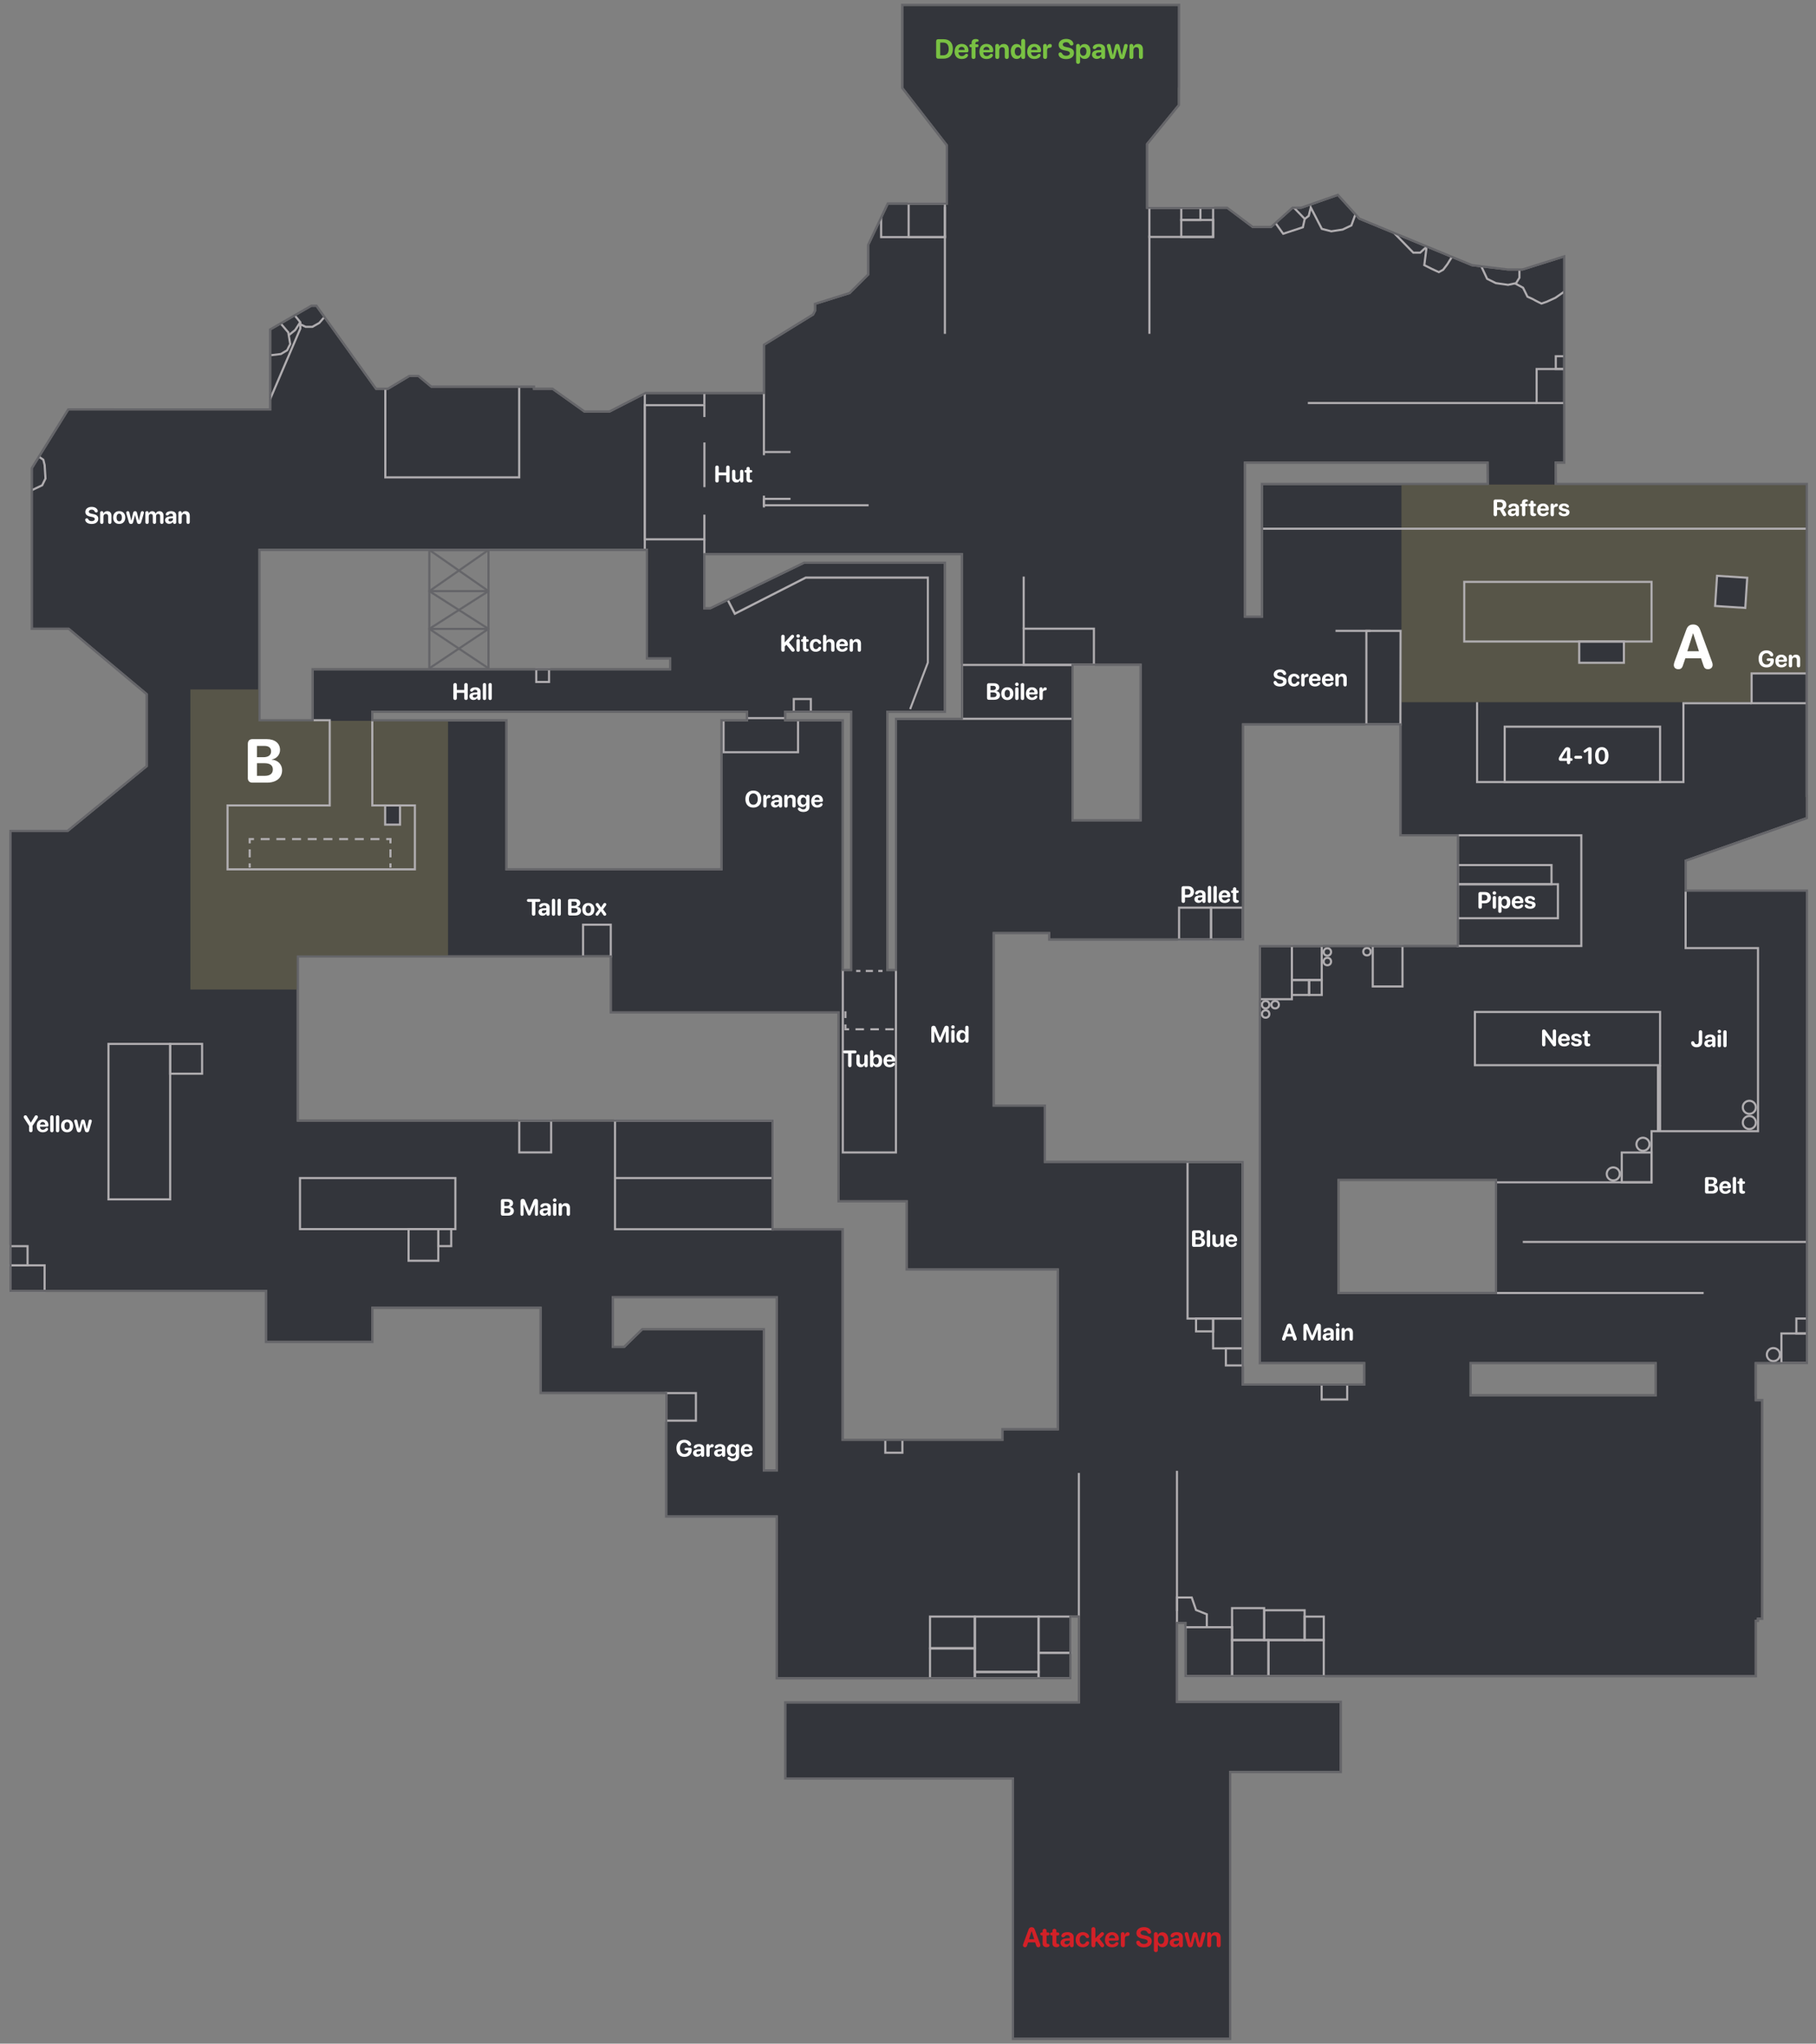 <?xml version="1.0" encoding="UTF-8"?><svg xmlns="http://www.w3.org/2000/svg" viewBox="0 0 853.21 959.87"><rect x="0" y="0" width="853.21" height="959.87" fill="#808080" stroke="none"/><defs><style>.cls-1{fill:#fff;}.cls-2{stroke-dasharray:0 0 3.36 2.52;}.cls-2,.cls-3,.cls-4,.cls-5,.cls-6,.cls-7{fill:none;}.cls-2,.cls-3,.cls-4,.cls-6,.cls-7{stroke:#b0adb0;stroke-miterlimit:10;}.cls-3{stroke-dasharray:0 0 3.76 2.82;}.cls-8{fill:#b0adb0;}.cls-9{fill:#575548;}.cls-4{stroke-dasharray:0 0 4.21 3.16;}.cls-10{fill:#d32027;}.cls-5{stroke:#656569;}.cls-11{fill:#33353b;}.cls-12{fill:#656569;}.cls-13{fill:#79c143;}.cls-7{stroke-dasharray:0 0 4 3;}</style></defs><g id="Body_Merge"><path class="cls-11" d="m791.46,418.8v-14.9l56.95-20.04v-9.57h-.05v-146.48h-117.9l-.08-11.02h4.03v-95.68s-19,5.98-19,5.98h-7s-16.93-2.04-16.93-2.04l-53.12-21.94-9.94-10.99-16.99,5.97h-3.97l-10.09,9.03h-8.97l-11.99-9.03h-37.96v-30.64l14.96-18.34v-7.99h.05V2.81h-129.07v38.31l21,27v27.99h-27.96l-9.03,19.01v14.01l-8.99,8.97-15.99,5.01v2.98l-1.03,1.99-22.96,14.16v22.87h-56.01l-16.97,8.7h-12l-15.03-10.71h-9.03s0-1,0-1h-47.95l-6.03-4.99h-4s-10.01,5.99-10.01,5.99h-5.99l-28.01-39h-1.98l-19.01,10.95v37.79H32.33l-16.89,27.2v74.78h16.99l36.98,30.97v34.31l-37.48,30.7H5.43v136.01h0v78.99h120.03v23.99h49v-16.03h80.01v40.02h59.02v58h51.94v75.99h136.96v-29.05h5.01v41.36h-137.98v34.72h107.01v122.33h101.02v-125.34h51.98v-31.98h-76.96v-38.05h4.96v25.04h267.02v-25.99h1v-1h2v-101.69h-3v-2.29h-.04v-16.06h24.03v-220.96h-56.97Zm-199.05,26.01v194.95h49v11.05h-57.99v-104.6h-93.03v-26.4h-23.98v-82.04h27.03v3.05h90.08v-101.04h74.94v52.03h26.95v53h-92.98Zm-89.02-106.65v-26.43h33v74.06h-33v-47.63Zm196.08-110.34h-106.07v62.34h-8.97v-73.36h114.97l.08,11.02Zm-247.07,31.97v78.37h-30.93v117.91h-5.07v-122.26h27.04v-68.99h-61.13s-4.45,0-4.45,0l-44,21.37h-3.46v-26.39h122.01Zm-164.95,149.03h-50.02v-70.01h-63.04v-5.01h177.03v5.01h-11.98v70.01h-52Zm108,0v-70.01h-27.03v-5.01h9.44s22.52,0,22.52,0v122.26h-4.93v-47.25Zm-80.09-100.05v6.05h-168v23.99h-25.96v-81.04h183.04v51h10.92Zm-175.92,139.96h148.01v26.29h106.99v88.72h32.02v32.02h71.02v76.04h-26.04v5h-76.03v-98.92h-32.97v-51.06h-223v-78.09Zm218.93,242.43v-66.33h-44.9s-11.5,0-11.5,0l-8.51,8.29h-6.02v-24.33h78v68.01h-.02v14.35h-7.04Zm420-35.33h-87.98v-16.06h87.98v16.06Zm-87.98-48h-61.99v-54.06h74.98v54.06h-12.99Z"/></g><g id="Lines_under_map"><rect class="cls-5" x="201.71" y="258.31" width="27.79" height="19.34"/><rect class="cls-5" x="201.71" y="277.64" width="27.79" height="17.73"/><rect class="cls-5" x="201.71" y="295.37" width="27.79" height="18.93"/><path class="cls-5" d="m229.5,258.31l-27.79,19.34"/><path class="cls-5" d="m229.5,277.64l-27.79,17.73"/><path class="cls-5" d="m229.5,295.37l-27.79,18.53"/><path class="cls-5" d="m229.5,277.64l-27.79-19.34"/><path class="cls-5" d="m229.5,295.37l-27.79-17.73"/><path class="cls-5" d="m229.5,313.9l-27.79-18.53"/></g><g id="Bombsite"><polygon class="cls-9" points="91.46 462.76 91.46 325.8 119.44 325.8 119.44 340.56 172.51 340.56 174.51 340.59 208.47 340.59 208.47 447.06 137.52 447.06 137.52 462.76 91.46 462.76"/><path class="cls-9" d="m117.44,327.8v14.76h53.07v.03h35.97v102.46h-70.96v15.71h-42.06v-132.96h23.98m4-4h-31.98v140.96h50.06v-15.71h70.96v-110.46h-35.97v-.03h-53.07v-14.76h0Z"/><rect class="cls-9" x="660.45" y="229.58" width="185.89" height="98.23"/><path class="cls-9" d="m844.34,231.58v94.23h-181.89v-94.23h181.89m4-4h-189.89v102.23h189.89v-102.23h0Z"/><rect class="cls-11" x="180.95" y="378.3" width="7" height="9"/><rect class="cls-11" x="741.96" y="301.32" width="21" height="9.98"/><polyline class="cls-11" points="806.75 270.37 820.93 271.29 820 285.46 805.83 284.54 806.75 270.37"/><rect class="cls-11" x="822.96" y="316.31" width="25.92" height="14"/></g><g id="Hell_lines"><polyline class="cls-7" points="419.93 483.44 397.21 483.44 397.21 474.99"/><line class="cls-6" x1="414.64" y1="456.04" x2="412.64" y2="456.04"/><line class="cls-2" x1="410.12" y1="456.04" x2="405.5" y2="456.04"/><line class="cls-6" x1="404.24" y1="456.04" x2="402.24" y2="456.04"/><line class="cls-6" x1="117.32" y1="407.51" x2="117.32" y2="405.51"/><line class="cls-3" x1="117.32" y1="402.69" x2="117.32" y2="397.52"/><polyline class="cls-6" points="117.32 396.11 117.32 394.11 119.32 394.11"/><line class="cls-4" x1="122.48" y1="394.11" x2="179.87" y2="394.11"/><polyline class="cls-6" points="181.45 394.11 183.45 394.11 183.45 396.11"/><line class="cls-3" x1="183.45" y1="398.93" x2="183.45" y2="404.1"/><line class="cls-6" x1="183.45" y1="405.51" x2="183.45" y2="407.51"/></g><g id="Shapes"><rect class="cls-6" x="644.97" y="444.29" width="13.98" height="19.04" transform="translate(1303.91 907.61) rotate(180)"/><rect class="cls-6" x="615.13" y="460.31" width="5.87" height="6.98" transform="translate(1236.13 927.61) rotate(180)"/><rect class="cls-6" x="606.96" y="460.31" width="8" height="6.98" transform="translate(1221.93 927.61) rotate(180)"/><rect class="cls-6" x="591.91" y="444.27" width="15.05" height="25.05" transform="translate(1198.87 913.58) rotate(180)"/><rect class="cls-6" x="606.96" y="444.27" width="14.04" height="16.04" transform="translate(1227.96 904.58) rotate(180)"/><path class="cls-8" d="m779.45,475.81v23.99h-86v-23.99h86m1-1h-88v25.99h88v-25.99h0Z"/><path class="cls-8" d="m742.45,392.84v50.97h-57.08v-50.97h57.08m1-1h-59.08v52.97h59.08v-52.97h0Z"/><path class="cls-8" d="m731.46,415.81v14.97h-46.09v-14.97h46.09m1-1h-48.09v16.97h48.09v-16.97h0Z"/><path class="cls-8" d="m728.45,406.81v7.99h-43.08v-7.99h43.08m1-1h-45.08v9.99h45.08v-9.99h0Z"/><rect class="cls-6" x="706.96" y="341.29" width="73" height="26.02" transform="translate(1486.91 708.61) rotate(180)"/><rect class="cls-6" x="822.96" y="316.31" width="25.92" height="14" transform="translate(1671.84 646.61) rotate(180)"/><rect class="cls-6" x="741.96" y="301.32" width="21" height="9.98" transform="translate(1504.92 612.61) rotate(180)"/><rect class="cls-6" x="687.96" y="273.31" width="88" height="28.01" transform="translate(1463.91 574.62) rotate(180)"/><polygon class="cls-6" points="658.03 296.3 641.97 296.3 641.97 340.31 657.95 340.31 658.03 296.3"/><rect class="cls-6" x="620.95" y="650.28" width="12.01" height="7.04" transform="translate(1253.91 1307.59) rotate(180)"/><rect class="cls-6" x="575.96" y="633.31" width="8" height="8" transform="translate(1159.92 1274.63) rotate(180)"/><rect class="cls-6" x="569.96" y="619.31" width="14" height="14" transform="translate(1153.92 1252.63) rotate(180)"/><rect class="cls-6" x="561.94" y="619.31" width="8.02" height="6" transform="translate(1131.9 1244.63) rotate(180)"/><rect class="cls-6" x="557.95" y="545.66" width="26.01" height="73.66" transform="translate(1141.91 1164.97) rotate(180)"/><rect class="cls-6" x="415.96" y="676.26" width="8.02" height="6.04" transform="translate(839.93 1358.57) rotate(180)"/><rect class="cls-6" x="312.92" y="654.32" width="14.04" height="12.94" transform="translate(639.88 1321.58) rotate(180)"/><rect class="cls-6" x="288.96" y="526.29" width="74.06" height="51.06" transform="translate(651.98 1103.64) rotate(180)"/><rect class="cls-6" x="191.97" y="577.31" width="13.96" height="14.82" transform="translate(397.89 1169.45) rotate(180)"/><rect class="cls-6" x="205.92" y="577.31" width="6.07" height="7.95" transform="translate(417.91 1162.58) rotate(180)"/><rect class="cls-6" x="4.9" y="585.31" width="8.06" height="9.01" transform="translate(17.85 1179.63) rotate(180)"/><rect class="cls-6" x="4.9" y="594.32" width="16.06" height="12.02" transform="translate(25.85 1200.66) rotate(180)"/><rect class="cls-6" x="79.96" y="490.32" width="15" height="13.98" transform="translate(174.91 994.62) rotate(180)"/><rect class="cls-6" x="50.97" y="490.32" width="28.99" height="73" transform="translate(130.92 1053.64) rotate(180)"/><rect class="cls-6" x="180.95" y="378.3" width="7" height="9" transform="translate(368.9 765.61) rotate(180)"/><polyline class="cls-6" points="174.92 335.83 174.93 378.3 194.92 378.3 194.92 408.31 106.91 408.31 106.91 378.3 154.91 378.3 154.91 340.28 154.91 338.27 147.23 338.27"/><rect class="cls-6" x="372.96" y="328.31" width="8" height="6.04" transform="translate(753.91 662.66) rotate(180)"/><rect class="cls-6" x="273.94" y="434.33" width="13.01" height="14.93" transform="translate(560.9 883.58) rotate(180)"/><rect class="cls-6" x="487.96" y="776.33" width="14.95" height="11.96" transform="translate(990.88 1564.61) rotate(180)"/><rect class="cls-6" x="458.07" y="785.3" width="29.89" height="2.98" transform="translate(946.03 1573.58) rotate(180)"/><rect class="cls-6" x="458.07" y="759.29" width="29.89" height="26.01" transform="translate(946.03 1544.59) rotate(180)"/><rect class="cls-6" x="487.96" y="759.29" width="15.01" height="17.04" transform="translate(990.94 1535.61) rotate(180)"/><rect class="cls-6" x="436.95" y="759.29" width="21.01" height="14.79" transform="translate(894.9 1533.37) rotate(180)"/><rect class="cls-6" x="436.95" y="774.3" width="21.01" height="13.98" transform="translate(894.9 1562.59) rotate(180)"/><rect class="cls-6" x="556.93" y="764.27" width="21.94" height="23.08" transform="translate(1135.79 1551.62) rotate(180)"/><rect class="cls-6" x="595.96" y="770.31" width="25.99" height="17.04" transform="translate(1217.9 1557.66) rotate(180)"/><rect class="cls-6" x="578.87" y="770.31" width="17.09" height="17.04" transform="translate(1174.82 1557.66) rotate(180)"/><rect class="cls-6" x="578.87" y="755.3" width="15.07" height="15" transform="translate(1172.8 1525.61) rotate(180)"/><rect class="cls-6" x="593.93" y="756.3" width="19.01" height="14.01" transform="translate(1206.88 1526.61) rotate(180)"/><rect class="cls-6" x="612.94" y="759.3" width="9" height="11.01" transform="translate(1234.89 1529.61) rotate(180)"/><polyline class="cls-6" points="566.99 763.85 566.99 758.2 561.93 756.18 559.91 750.32 552.97 750.32 552.97 756.66"/><rect class="cls-8" x="552.48" y="690.82" width=".99" height="71.28" transform="translate(1105.94 1452.92) rotate(180)"/><rect class="cls-8" x="506.37" y="691.81" width=".98" height="67.15" transform="translate(1013.73 1450.78) rotate(180)"/><rect class="cls-6" x="251.95" y="314.3" width="6.01" height="6.01" transform="translate(509.91 634.6) rotate(180)"/><polyline class="cls-6" points="330.94 241.73 330.94 253.3 302.95 253.3 302.95 190.31 330.94 190.31 330.94 195.87"/><line class="cls-6" x1="330.94" y1="184.94" x2="330.94" y2="189.87"/><line class="cls-6" x1="330.94" y1="260.12" x2="330.94" y2="253.04"/><rect class="cls-8" x="703" y="606.81" width="97.42" height="1" transform="translate(1503.43 1214.61) rotate(180)"/><rect class="cls-8" x="715.46" y="582.81" width="133.12" height="1" transform="translate(1564.03 1166.62) rotate(180)"/><polygon class="cls-8" points="826.07 444.82 825.46 444.82 792.45 444.82 792.45 418.79 791.46 418.79 791.46 444.82 791.46 445.31 791.46 445.8 825.46 445.8 825.46 530.81 780.45 530.81 780.45 500.33 778.46 500.33 778.46 530.81 776.46 530.81 775.96 530.81 775.46 530.81 775.46 554.84 703.36 554.84 703.36 555.8 776.46 555.8 776.46 555.32 776.46 554.84 776.46 531.81 826.46 531.81 826.46 531.32 826.46 530.82 826.46 444.82 826.07 444.82"/><path class="cls-8" d="m775.45,541.81v12.99h-12.99v-12.99h12.99m1-1h-14.99v14.99h14.99v-14.99h0Z"/><circle class="cls-6" cx="757.96" cy="551.38" r="3.07"/><circle class="cls-6" cx="771.92" cy="537.44" r="3.07"/><circle class="cls-6" cx="821.89" cy="527.24" r="3.07"/><circle class="cls-6" cx="821.89" cy="520.09" r="3.07"/><circle class="cls-6" cx="594.63" cy="471.89" r="1.74"/><circle class="cls-6" cx="599.11" cy="471.89" r="1.74"/><circle class="cls-6" cx="594.63" cy="476.26" r="1.74"/><circle class="cls-6" cx="642.25" cy="446.99" r="1.74"/><circle class="cls-6" cx="623.63" cy="447.11" r="1.74"/><circle class="cls-6" cx="623.63" cy="451.62" r="1.74"/><polyline class="cls-6" points="822.91 330.3 790.92 330.3 790.92 367.31 779.8 367.31 693.98 367.31 693.98 332.93"/><line class="cls-6" x1="643.91" y1="296.3" x2="627.46" y2="296.3"/><rect class="cls-8" x="593.23" y="247.83" width="255.48" height=".99" transform="translate(1441.95 496.65) rotate(180)"/><rect class="cls-6" x="806.28" y="270.81" width="14.2" height="14.2" transform="translate(1606.99 608.08) rotate(-176.28)"/><polyline class="cls-6" points="181.04 182.96 181.04 224.21 243.94 224.21 243.94 182.1"/><line class="cls-6" x1="302.95" y1="257.88" x2="302.95" y2="184.85"/><line class="cls-6" x1="358.92" y1="213.81" x2="358.92" y2="184.89"/><polyline class="cls-6" points="408.09 237.31 358.92 237.31 358.92 234.25"/><polyline class="cls-6" points="443.95 97.13 443.95 111.36 413.98 111.36 413.98 102.17"/><rect class="cls-6" x="426.91" y="95.56" width="17.04" height="15.8" transform="translate(870.86 206.92) rotate(180)"/><rect class="cls-6" x="540.02" y="97.55" width="29.95" height="13.75" transform="translate(1109.98 208.84) rotate(180)"/><rect class="cls-6" x="554.99" y="103.32" width="14.97" height="7.97"/><rect class="cls-6" x="554.99" y="97.55" width="9.01" height="5.78" transform="translate(1118.99 200.87) rotate(180)"/><line class="cls-6" x1="540.02" y1="110.63" x2="540.02" y2="156.79"/><line class="cls-6" x1="443.95" y1="110.53" x2="443.95" y2="156.8"/><line class="cls-6" x1="358.92" y1="232.81" x2="358.92" y2="238.35"/><rect class="cls-6" x="836.95" y="626.31" width="12.02" height="13.96" transform="translate(1685.93 1266.57) rotate(180)"/><rect class="cls-6" x="843.98" y="619.3" width="4.99" height="7.01" transform="translate(1692.96 1245.61) rotate(180)"/><circle class="cls-6" cx="833.18" cy="636.23" r="3.07"/><rect class="cls-6" x="451.86" y="312.3" width="52.06" height="25.29" transform="translate(955.79 649.89) rotate(180)"/><rect class="cls-6" x="480.96" y="295.28" width="32.99" height="16.99" transform="translate(994.91 607.55) rotate(180)"/><rect class="cls-6" x="568.98" y="426.31" width="15.02" height="15.02" transform="translate(1152.97 867.64) rotate(180)"/><rect class="cls-6" x="553.96" y="426.31" width="15.02" height="15.02" transform="translate(1122.94 867.64) rotate(180)"/><polyline class="cls-6" points="395.97 455.53 395.97 541.29 420.93 541.29 420.93 455.53"/><polygon class="cls-8" points="341.32 281.77 344.54 288.03 344.54 288.03 345.03 288.96 378.68 271.83 435.45 271.83 435.45 311.13 427.16 332.91 428.05 333.24 436.4 311.31 436.4 311.31 436.4 270.78 435.93 270.78 435.45 270.78 378.43 270.78 378.43 270.78 378.43 270.78 345.49 287.55 342.26 281.29 341.32 281.77"/><rect class="cls-6" x="730.96" y="167.31" width="3.96" height="6" transform="translate(1465.88 340.62) rotate(180)"/><rect class="cls-6" x="721.95" y="173.31" width="12.97" height="15.99" transform="translate(1456.87 362.62) rotate(180)"/><line class="cls-6" x1="721.85" y1="189.3" x2="614.46" y2="189.3"/><polyline class="cls-6" points="599.43 104.97 602.87 109.79 612.13 106.75 613.01 102.81 607.98 97.61"/><polyline class="cls-6" points="613.01 102.81 614.87 101.39 615.84 97.45 621.03 107.49 625.48 108.64 630.81 107.83 634.92 105.88 636.77 100.79"/><path class="cls-6" d="m654.84,109.29l9.17,9.38h3.24l2.26-2.08c.26-.2.65-.01.64.32l-.97,7.62,3.64,1.82,3.19,1.47,2.02-1.11,1.97-2.58,2.15-3.48"/><polyline class="cls-6" points="695.99 125.16 698.7 130.96 702.79 132.98 708.56 133.79 712.3 132.98 713.87 130.45 713.87 127.09"/><path class="cls-6" d="m711.78,133.09l3.8,2.06,2.07,4.2s2.88,1.26,3.03,1.42,3.54,1.82,3.54,1.82l2.48-.86,4.1-1.87,4.12-2.88"/><polyline class="cls-6" points="126.85 187.61 141.1 154.36 141.1 151.35 138.75 148.48"/><polyline class="cls-6" points="127.42 166.83 132 166.26 134.88 164.53 136.35 161.6 135.44 156.13 132.2 152.3"/><polyline class="cls-6" points="135.66 157.46 138.67 155.02 141.1 151.28"/><polyline class="cls-6" points="152.11 149.25 150 151.69 146.76 153.51 143.63 153.51 141.1 152.3"/><polyline class="cls-6" points="15.08 230.17 19.82 227.93 21.37 224.76 20.97 218.43 20.36 215.93 18.21 214.45"/><line class="cls-6" x1="693.98" y1="329.81" x2="693.98" y2="333.44"/><rect class="cls-8" x="289.29" y="552.81" width="73.51" height="1"/><path class="cls-8" d="m258.45,526.79v13.98h-13.98v-13.98h13.98m1-1h-15.98v15.98h15.98v-15.98h0Z"/><path class="cls-8" d="m213.45,553.81v22.99h-72v-22.99h72m1-1h-74v24.99h74v-24.99h0Z"/><rect class="cls-8" x="330.46" y="207.81" width="1" height="21"/><line class="cls-6" x1="480.96" y1="270.81" x2="480.96" y2="295.28"/><rect class="cls-8" x="359.17" y="211.81" width="12.24" height=".99"/><rect class="cls-8" x="359.2" y="233.81" width="12.21" height=".99"/><polygon class="cls-8" points="374.45 338.21 374.45 352.81 340.45 352.81 340.45 338.81 339.46 338.81 339.46 352.81 339.46 353.09 339.46 353.8 375.45 353.8 375.45 353.31 375.45 352.81 375.45 338.21 374.45 338.21"/><rect class="cls-8" x="351.22" y="336.79" width="17.36" height=".99"/></g><g id="Outlines"><path class="cls-12" d="m553.45,2.81v38.31h-.05v7.99l-14.96,18.34v30.64h37.96l11.99,9.03h8.97l10.09-9.03h3.97l16.99-5.97,9.94,10.99,53.12,21.94,16.93,2.03h7s19-5.97,19-5.97v73.54s0,22.15,0,22.15h-4.03l.08,11.02h117.9v146.48h.05v9.57l-56.95,20.04v14.9h56.97v220.95h-24.03v16.06h.04v2.29h3v101.69h-2v1h-1v25.99h-267.02v-25.04h-4.96v38.05h76.96v31.98h-51.98v125.34h-101.02v-122.33h-107.01v-34.72h137.98v-41.36h-5.01v29.05h-136.96v-75.99h-51.94v-58h-59.02v-40.02h-80.01v16.03h-49v-23.99H5.43v-78.99h0v-136.01h26.49l37.48-30.7v-34.31l-36.98-30.97H15.44v-74.78l16.89-27.2h95.09v-37.79l19.01-10.95h1.98l28.01,39h5.99l10.01-6h4s6.03,5,6.03,5h47.95v1h0s9.03,0,9.03,0l15.03,10.71h12l16.97-8.7h56.01v-22.87l22.96-14.16,1.03-1.99v-2.98l15.99-5.01,8.99-8.97v-14.01l9.03-19.01h27.96v-27.99l-21-27V2.81h129.07m30.97,287.35h8.97v-62.34h106.07l-.08-11.02h-114.97v73.36m-463.02,48.65h25.96v-23.99h168v-6.05h-10.92v-51H121.41v81.04m209-52.63h3.46l44-21.37h4.45s61.13,0,61.13,0v68.99h-27.04v122.26h5.07v-117.91h30.93v-78.37h-122.01v26.39m172.99,99.61h33v-74.06h-33v74.06m-134.97-46.98h27.03v117.26h4.93v-122.26h-22.52s-9.44,0-9.44,0v5.01m-194.02,0h63.04v70.01h102.02v-70.01h11.98v-5.01h-177.03v5.01m319.03,102v-3.05h-27.03v82.04h23.98v26.4h93.03v104.6h57.99v-11.05h-49v-194.95h92.98v-53h-26.95v-52.03h-74.94v101.04h-90.08m-353.98,86h223v51.06h32.97v98.92h76.03v-5h26.04v-76.04h-71.02v-32.02h-32.02v-88.72h-106.99v-26.29h-148.01v78.09m488.96,81h74.98v-54.06h-74.98v54.06m-340.97,25.29h6.02l8.51-8.29h11.5s0,0,0,0h44.9v66.33h7.04v-14.35h.02v-68.01h-78v24.33m402.96,22.71h87.98v-16.06h-87.98v16.06M554.5,1.76h-131.17v39.72l.22.28,20.78,26.72v26.58h-27.57l-.28.6-9.03,19.01-.1.21v13.81l-8.5,8.48-15.75,4.93-.74.23v3.5l-.78,1.5-22.71,14-.5.31v22.41h-55.21l-.23.12-16.75,8.58h-11.41l-14.76-10.51-.27-.19h-8.31v-1h-48.62l-5.74-4.75-.29-.24h-.38s-4,0-4,0h-.29s-.25.15-.25.15l-9.76,5.85h-5.16l-27.69-38.56-.31-.44h-2.8l-.24.14-19.01,10.95-.53.3v37.34H31.74l-.31.5-16.89,27.2-.16.25v76.13h17.66l36.31,30.41v33.32l-36.81,30.14H4.38v216.06s0,1.05,0,1.05h120.03v23.99h51.1v-16.03h77.91v40.02h59.02v58h51.94v75.99h139.06v-29.05h2.91v39.26h-137.98v36.82h107.01v122.33h103.12v-125.34h51.98v-34.08h-76.96v-35.95h2.86v25.04h269.12v-25.99h1v-1h2v-103.79h-3v-2.29h-.04v-13.96h24.03v-223.05h-56.97v-13.11l56.25-19.79.7-.25v-11.33h-.05v-146.52h-117.91l-.07-8.92h4.02v-96.73s0-1.43,0-1.43l-1.37.43-18.85,5.94h-6.77s-16.73-2.02-16.73-2.02l-52.77-21.8-9.78-10.81-.47-.52-.66.23-16.82,5.91h-4.19l-.3.27-9.79,8.76h-8.22l-11.71-8.81-.28-.21h-37.26v-29.22l14.72-18.05.24-.29v-7.31l.05-1.05V1.76h0Zm30.97,216.09h112.88l.07,8.92h-106.07v62.34h-6.87v-71.26h0Zm-463.02,40.97h180.94v51h10.92v3.95h-168v23.99h-23.86v-78.94h0Zm209,2.02h119.91v76.27h-30.93v117.91h-2.97v-120.16h27.04v-71.09h-62.18s-4.45,0-4.45,0h-.24l-.22.11-43.79,21.26h-2.16v-24.29h0Zm172.99,51.94h30.9v71.96h-30.9v-71.96h0Zm-134.97,22.07h8.39s21.47,0,21.47,0v120.16h-2.83v-117.26h-27.03v-2.91h0Zm-194.02,0h174.93v2.91h-11.98v70.01h-99.92v-70.01h-63.04v-2.91h0Zm409.11,5.97h72.84v52.03h26.95v50.9h-92.98v197.05h49v8.95h-55.89v-104.6h-93.03v-26.4h-23.98v-79.94h24.93v3.05h92.18v-101.04h0Zm-444.06,108.94h145.91v26.29h106.99v88.72h32.02v32.02h71.02v73.94h-26.04v5h-73.93v-98.92h-32.97v-51.06h-223v-75.99h0Zm488.96,105.03h72.88v51.96h-72.88v-51.96h0Zm-340.97,55.03h75.9v65.91l-.02,1.05v13.3h-4.94v-66.33h-47s-10.45,0-10.45,0h-.43s-.31.3-.31.3l-8.21,7.99h-4.55v-22.23h0Zm402.96,30.98h85.88v13.96h-85.88v-13.96h0Z"/></g><g id="Callouts_copy"><path class="cls-10" d="m480.62,913.67c0-.16.04-.38.13-.61l2.5-6.81c.27-.74.72-1.08,1.44-1.08s1.19.33,1.47,1.08l2.51,6.82c.09.25.12.42.12.61,0,.53-.4.9-.96.9s-.83-.25-1-.84l-.48-1.45h-3.31l-.48,1.43c-.18.61-.46.86-.97.86-.6,0-.97-.35-.97-.9Zm5.29-2.88l-1.21-3.75h-.04l-1.19,3.75h2.44Z"/><path class="cls-10" d="m489.84,909.04h-.36c-.44,0-.72-.27-.72-.7s.28-.7.72-.7h.36v-.75c0-.6.35-.96.93-.96s.93.37.93.96v.75h.65c.44,0,.71.27.71.7s-.27.7-.71.7h-.65v3.26c0,.48.17.69.56.72h.12c.46.06.71.25.71.69,0,.55-.53.83-1.31.83h-.06c-1.24,0-1.87-.62-1.87-1.82v-3.67Z"/><path class="cls-10" d="m494.46,909.04h-.36c-.44,0-.72-.27-.72-.7s.28-.7.72-.7h.36v-.75c0-.6.35-.96.93-.96s.93.37.93.96v.75h.65c.44,0,.71.27.71.7s-.27.7-.71.7h-.65v3.26c0,.48.17.69.56.72h.12c.46.06.71.25.71.69,0,.55-.53.83-1.31.83h-.06c-1.24,0-1.87-.62-1.87-1.82v-3.67Z"/><path class="cls-10" d="m498.26,912.49c0-1.24.95-1.96,2.65-2.06l1.71-.1v-.45c0-.63-.44-1-1.14-1-.57,0-.91.18-1.32.72-.2.23-.44.34-.74.34-.45,0-.77-.29-.77-.71,0-.15.03-.28.1-.42.32-.81,1.41-1.31,2.82-1.31,1.75,0,2.88.9,2.88,2.27v3.88c0,.62-.37.93-.9.93s-.85-.28-.89-.83v-.35h-.04c-.38.72-1.23,1.15-2.08,1.15-1.29,0-2.28-.84-2.28-2.06Zm4.37-.54v-.49l-1.43.09c-.69.05-1.09.36-1.09.84,0,.51.42.83,1.04.83.81,0,1.48-.53,1.48-1.26Z"/><path class="cls-10" d="m505.39,911.05c0-2.18,1.29-3.55,3.34-3.55,1.37,0,2.5.66,2.87,1.62.06.16.1.32.1.46,0,.46-.36.72-.79.72-.37,0-.59-.15-.78-.48-.34-.6-.75-.87-1.34-.87-.94,0-1.52.77-1.52,2.09s.58,2.1,1.5,2.1c.65,0,1.05-.32,1.33-.8.25-.39.45-.55.84-.55.43,0,.78.29.78.74,0,.15-.04.3-.12.48-.41.93-1.57,1.57-2.87,1.57-2.05,0-3.35-1.35-3.35-3.55Z"/><path class="cls-10" d="m512.77,913.62v-7.5c0-.63.39-.97.93-.97s.93.34.93.97v4.22h.03l2.46-2.47c.25-.26.46-.37.74-.37.48,0,.83.35.83.81,0,.28-.08.45-.35.7l-1.73,1.64,1.9,2.42c.2.27.26.44.26.68,0,.49-.36.84-.88.84-.39,0-.62-.14-.91-.58l-1.75-2.31-.59.55v1.38c0,.63-.38.96-.93.96s-.93-.33-.93-.96Z"/><path class="cls-10" d="m519.16,911.08c0-2.19,1.28-3.58,3.29-3.58s3.22,1.32,3.22,3.17c0,.51-.29.81-.81.81h-3.88v.08c0,1.01.61,1.67,1.55,1.67.68,0,1.12-.23,1.62-.82.2-.2.36-.27.6-.27.4,0,.72.25.72.68,0,.15-.04.3-.13.45-.45.84-1.5,1.33-2.82,1.33-2.13,0-3.38-1.31-3.38-3.52Zm4.73-.74c-.04-.89-.61-1.47-1.42-1.47s-1.4.6-1.47,1.47h2.89Z"/><path class="cls-10" d="m526.62,913.62v-5.18c0-.59.36-.93.9-.93s.88.34.88.93v.44h.04c.18-.84.74-1.35,1.42-1.35.25,0,.44.06.58.17.18.14.27.37.27.69,0,.29-.09.51-.27.67s-.44.24-.81.24c-.84.01-1.14.49-1.14,1.29v3.02c0,.62-.36.96-.93.96s-.93-.35-.93-.96Z"/><path class="cls-10" d="m533.96,912.84c-.06-.16-.1-.34-.1-.51,0-.51.35-.84.84-.84.39,0,.65.15.88.56.3.7,1.02,1.02,1.89,1.02,1.03,0,1.73-.5,1.73-1.17,0-.6-.43-.95-1.58-1.18l-.97-.19c-1.83-.36-2.72-1.24-2.72-2.6,0-1.68,1.46-2.79,3.5-2.79,1.68,0,2.94.7,3.35,1.9.04.13.07.26.07.43,0,.46-.33.77-.82.77-.43,0-.7-.17-.91-.56-.3-.69-.89-.98-1.68-.98-.95,0-1.57.44-1.57,1.12,0,.57.44.91,1.52,1.13l.96.2c1.94.39,2.78,1.17,2.78,2.56,0,1.79-1.4,2.92-3.69,2.92-1.89,0-3.1-.75-3.47-1.76Z"/><path class="cls-10" d="m542.13,915.91v-7.45c0-.62.38-.95.91-.95s.91.33.91.96v.37h.04c.37-.8,1.12-1.29,2.11-1.29,1.73,0,2.79,1.31,2.79,3.51s-1.05,3.51-2.75,3.51c-.99,0-1.75-.48-2.11-1.25h-.04v2.6c0,.63-.38.96-.93.96s-.93-.33-.93-.96Zm4.86-4.86c0-1.23-.58-2.02-1.51-2.02s-1.5.81-1.5,2.02.6,2.02,1.5,2.02,1.51-.78,1.51-2.02Z"/><path class="cls-10" d="m549.57,912.49c0-1.24.95-1.96,2.65-2.06l1.71-.1v-.45c0-.63-.44-1-1.14-1-.57,0-.91.18-1.32.72-.2.23-.44.34-.74.34-.45,0-.77-.29-.77-.71,0-.15.03-.28.1-.42.32-.81,1.41-1.31,2.82-1.31,1.75,0,2.88.9,2.88,2.27v3.88c0,.62-.37.93-.9.93s-.85-.28-.89-.83v-.35h-.04c-.38.72-1.23,1.15-2.08,1.15-1.29,0-2.28-.84-2.28-2.06Zm4.37-.54v-.49l-1.43.09c-.69.05-1.09.36-1.09.84,0,.51.42.83,1.04.83.81,0,1.48-.53,1.48-1.26Z"/><path class="cls-10" d="m558.03,913.61l-1.37-4.74c-.07-.24-.1-.39-.1-.57,0-.46.37-.79.89-.79.46,0,.76.28.87.79l1.01,4.4h.04l1.05-4.33c.12-.55.48-.85,1.05-.85s.91.3,1.04.85l1.06,4.33h.04l1.02-4.41c.1-.5.4-.77.86-.77.51,0,.88.32.88.79,0,.17-.03.32-.1.56l-1.37,4.75c-.19.67-.55.98-1.19.98-.68,0-1.04-.29-1.2-.98l-1.03-3.96h-.04l-1.03,3.97c-.16.67-.53.97-1.19.97s-.98-.3-1.17-.97Z"/><path class="cls-10" d="m567.19,913.62v-5.18c0-.58.34-.93.9-.93s.93.36.93.94v.38h.04c.36-.84,1.05-1.31,2.09-1.31,1.51,0,2.36.95,2.36,2.55v3.55c0,.63-.39.96-.93.96s-.93-.33-.93-.96v-3.17c0-.89-.42-1.4-1.25-1.4s-1.36.61-1.36,1.49v3.07c0,.63-.38.96-.93.96s-.93-.33-.93-.96Z"/><path class="cls-13" d="m439.82,26.57v-7.16c0-.63.36-1,.96-1h2.54c2.75,0,4.37,1.64,4.37,4.54s-1.62,4.61-4.37,4.61h-2.54c-.6,0-.96-.37-.96-1Zm3.27-.58c1.71,0,2.64-1.04,2.64-3.02s-.95-2.97-2.64-2.97h-1.35v5.99h1.35Z"/><path class="cls-13" d="m448.51,24.2c0-2.19,1.28-3.58,3.29-3.58s3.22,1.32,3.22,3.17c0,.51-.29.81-.81.81h-3.88v.08c0,1.01.61,1.67,1.55,1.67.68,0,1.12-.23,1.62-.82.2-.2.36-.27.6-.27.4,0,.72.25.72.68,0,.15-.04.3-.13.45-.45.84-1.5,1.33-2.82,1.33-2.13,0-3.38-1.31-3.38-3.52Zm4.73-.74c-.04-.89-.61-1.47-1.42-1.47s-1.4.6-1.47,1.47h2.89Z"/><path class="cls-13" d="m456.47,26.74v-4.58h-.36c-.39,0-.68-.25-.68-.69s.29-.68.68-.68h.36v-.51c0-1.35.66-1.94,1.94-1.96.98,0,1.4.31,1.4.75,0,.26-.13.41-.37.49-.1.03-.22.04-.36.05-.57.02-.8.25-.8.75v.43h.78c.39,0,.68.25.68.68s-.29.69-.68.69h-.74v4.58c0,.64-.38.96-.93.96s-.93-.32-.93-.96Z"/><path class="cls-13" d="m460.17,24.2c0-2.19,1.28-3.58,3.29-3.58s3.22,1.32,3.22,3.17c0,.51-.29.81-.81.81h-3.88v.08c0,1.01.61,1.67,1.55,1.67.68,0,1.12-.23,1.62-.82.2-.2.36-.27.6-.27.4,0,.72.25.72.68,0,.15-.04.3-.13.45-.45.84-1.5,1.33-2.82,1.33-2.13,0-3.38-1.31-3.38-3.52Zm4.73-.74c-.04-.89-.61-1.47-1.42-1.47s-1.4.6-1.47,1.47h2.89Z"/><path class="cls-13" d="m467.63,26.74v-5.18c0-.58.34-.93.9-.93s.93.36.93.94v.38h.04c.36-.84,1.05-1.31,2.09-1.31,1.51,0,2.36.95,2.36,2.55v3.55c0,.63-.39.96-.93.96s-.93-.33-.93-.96v-3.17c0-.89-.42-1.4-1.25-1.4s-1.36.61-1.36,1.49v3.07c0,.63-.38.96-.93.96s-.93-.33-.93-.96Z"/><path class="cls-13" d="m474.88,24.16c0-2.16,1.08-3.5,2.79-3.5.98,0,1.75.52,2.08,1.28h.04v-2.69c0-.63.39-.97.93-.97s.93.34.93.97v7.52c0,.62-.38.94-.92.94s-.93-.32-.93-.94v-.39h-.03c-.3.76-1.05,1.31-2.09,1.31-1.7,0-2.77-1.35-2.77-3.52Zm4.91.01c0-1.24-.59-2.02-1.51-2.02s-1.5.78-1.5,2.02.57,2.02,1.5,2.02,1.51-.77,1.51-2.02Z"/><path class="cls-13" d="m482.62,24.2c0-2.19,1.28-3.58,3.29-3.58s3.22,1.32,3.22,3.17c0,.51-.29.81-.81.81h-3.88v.08c0,1.01.61,1.67,1.55,1.67.68,0,1.12-.23,1.62-.82.2-.2.36-.27.6-.27.4,0,.72.25.72.68,0,.15-.04.3-.13.45-.45.84-1.5,1.33-2.82,1.33-2.13,0-3.38-1.31-3.38-3.52Zm4.73-.74c-.04-.89-.61-1.47-1.42-1.47s-1.4.6-1.47,1.47h2.89Z"/><path class="cls-13" d="m490.09,26.74v-5.18c0-.59.36-.93.89-.93s.88.34.88.93v.44h.04c.18-.84.74-1.35,1.42-1.35.25,0,.44.06.58.17.18.14.27.37.27.69,0,.29-.09.51-.27.67s-.44.23-.81.24c-.84.01-1.14.49-1.14,1.29v3.02c0,.62-.36.96-.93.96s-.93-.35-.93-.96Z"/><path class="cls-13" d="m497.42,25.97c-.06-.17-.1-.34-.1-.51,0-.51.35-.84.84-.84.39,0,.65.15.88.56.3.7,1.02,1.02,1.89,1.02,1.03,0,1.73-.5,1.73-1.17,0-.6-.43-.95-1.58-1.18l-.97-.19c-1.83-.36-2.72-1.24-2.72-2.6,0-1.68,1.46-2.79,3.5-2.79,1.68,0,2.94.7,3.35,1.9.04.13.07.26.07.43,0,.46-.33.77-.82.77-.43,0-.7-.17-.91-.56-.3-.69-.9-.98-1.68-.98-.95,0-1.57.44-1.57,1.12,0,.56.44.91,1.52,1.13l.96.2c1.94.39,2.78,1.17,2.78,2.56,0,1.79-1.4,2.92-3.69,2.92-1.89,0-3.1-.76-3.47-1.76Z"/><path class="cls-13" d="m505.59,29.03v-7.45c0-.62.38-.95.91-.95s.91.33.91.96v.37h.04c.37-.8,1.12-1.29,2.11-1.29,1.73,0,2.79,1.31,2.79,3.51s-1.05,3.51-2.76,3.51c-.99,0-1.75-.48-2.11-1.25h-.04v2.6c0,.63-.38.96-.93.96s-.93-.33-.93-.96Zm4.86-4.86c0-1.23-.58-2.02-1.51-2.02s-1.5.81-1.5,2.02.6,2.02,1.5,2.02,1.51-.78,1.51-2.02Z"/><path class="cls-13" d="m513.04,25.62c0-1.24.95-1.96,2.65-2.06l1.71-.1v-.45c0-.63-.45-1-1.14-1-.57,0-.91.18-1.32.72-.2.23-.44.34-.74.34-.45,0-.78-.29-.78-.71,0-.15.03-.28.1-.42.32-.81,1.41-1.31,2.82-1.31,1.75,0,2.88.9,2.88,2.27v3.88c0,.62-.37.93-.9.93s-.85-.28-.89-.83v-.35h-.04c-.38.72-1.23,1.15-2.08,1.15-1.29,0-2.28-.84-2.28-2.06Zm4.37-.54v-.5l-1.44.09c-.69.05-1.08.36-1.08.84,0,.51.42.83,1.04.83.81,0,1.48-.53,1.48-1.26Z"/><path class="cls-13" d="m521.5,26.74l-1.37-4.74c-.07-.24-.1-.39-.1-.57,0-.46.38-.79.89-.79.46,0,.76.28.87.79l1.01,4.4h.04l1.05-4.34c.12-.55.48-.85,1.05-.85s.91.3,1.03.85l1.06,4.34h.04l1.02-4.41c.1-.5.4-.77.86-.77.51,0,.88.32.88.79,0,.17-.03.32-.1.56l-1.37,4.75c-.19.67-.55.98-1.19.98-.68,0-1.04-.29-1.2-.98l-1.04-3.96h-.04l-1.03,3.97c-.16.67-.53.97-1.19.97s-.98-.3-1.17-.97Z"/><path class="cls-13" d="m530.66,26.74v-5.18c0-.58.34-.93.89-.93s.93.36.93.94v.38h.04c.36-.84,1.05-1.31,2.09-1.31,1.51,0,2.36.95,2.36,2.55v3.55c0,.63-.39.96-.93.96s-.93-.33-.93-.96v-3.17c0-.89-.42-1.4-1.25-1.4s-1.36.61-1.36,1.49v3.07c0,.63-.38.96-.93.96s-.93-.33-.93-.96Z"/><path class="cls-1" d="m801.07,559.76v-6.06c0-.53.3-.84.81-.84h2.56c1.46,0,2.37.75,2.37,1.93,0,.85-.63,1.56-1.46,1.68v.04c1.05.08,1.83.85,1.83,1.87,0,1.37-1.03,2.22-2.68,2.22h-2.62c-.51,0-.81-.31-.81-.85Zm2.79-3.68c.87,0,1.36-.38,1.36-1.04s-.44-.98-1.19-.98h-1.33v2.01h1.17Zm.23,3.32c.94,0,1.44-.4,1.44-1.14s-.52-1.11-1.48-1.11h-1.36v2.25h1.4Z"/><path class="cls-1" d="m807.76,557.76c0-1.85,1.08-3.03,2.78-3.03s2.73,1.12,2.73,2.68c0,.44-.25.68-.68.68h-3.29v.07c0,.85.52,1.41,1.31,1.41.58,0,.95-.19,1.38-.69.17-.17.31-.23.51-.23.34,0,.61.21.61.58,0,.12-.04.25-.11.38-.38.71-1.27,1.13-2.38,1.13-1.8,0-2.86-1.11-2.86-2.97Zm4-.63c-.03-.75-.52-1.24-1.2-1.24s-1.19.5-1.24,1.24h2.44Z"/><path class="cls-1" d="m814.11,559.91v-6.34c0-.54.33-.82.78-.82s.78.29.78.82v6.34c0,.54-.32.82-.78.82s-.78-.28-.78-.82Z"/><path class="cls-1" d="m817.16,556.03h-.3c-.37,0-.61-.23-.61-.59s.24-.59.61-.59h.3v-.64c0-.51.29-.82.78-.82s.79.31.79.82v.64h.55c.37,0,.6.23.6.59s-.23.59-.6.59h-.55v2.76c0,.41.14.58.48.61h.1c.39.05.6.21.6.58,0,.46-.45.7-1.11.7h-.05c-1.05,0-1.58-.52-1.58-1.54v-3.1Z"/><path class="cls-1" d="m794.68,490.45c-.09-.22-.13-.42-.13-.65,0-.47.3-.76.75-.76.41,0,.64.19.77.63.15.52.51.81,1.02.81.68,0,1.04-.42,1.04-1.2v-4.54c0-.54.3-.85.81-.85s.81.31.81.85v4.55c0,1.65-.99,2.58-2.65,2.58-1.17,0-2.06-.53-2.43-1.42Z"/><path class="cls-1" d="m800.74,490.09c0-1.05.8-1.65,2.24-1.74l1.45-.09v-.38c0-.54-.38-.85-.97-.85-.48,0-.77.16-1.12.61-.17.19-.37.29-.62.29-.38,0-.66-.25-.66-.6,0-.12.03-.24.08-.35.27-.69,1.19-1.11,2.38-1.11,1.48,0,2.44.76,2.44,1.92v3.28c0,.52-.32.79-.76.79s-.72-.24-.75-.7v-.29h-.03c-.32.61-1.04.97-1.76.97-1.1,0-1.93-.71-1.93-1.75Zm3.7-.46v-.42l-1.21.07c-.58.04-.92.31-.92.71,0,.43.35.7.88.7.69,0,1.25-.45,1.25-1.07Z"/><path class="cls-1" d="m806.96,484.47c0-.46.37-.81.84-.81s.84.35.84.81-.37.81-.84.81-.84-.36-.84-.81Zm.05,6.58v-4.35c0-.51.29-.82.78-.82s.79.31.79.82v4.35c0,.51-.3.82-.79.82s-.78-.31-.78-.82Z"/><path class="cls-1" d="m809.66,491.05v-6.34c0-.54.33-.82.78-.82s.78.29.78.82v6.34c0,.54-.32.82-.78.82s-.78-.28-.78-.82Z"/><path class="cls-1" d="m724.51,490.66v-6.34c0-.52.3-.81.82-.81.33,0,.56.13.81.47l3.35,4.68h.04v-4.34c0-.52.29-.82.78-.82s.77.29.77.82v6.35c0,.5-.28.79-.79.79-.35,0-.56-.12-.81-.47l-3.36-4.71h-.05v4.37c0,.52-.29.81-.77.81s-.78-.29-.78-.81Z"/><path class="cls-1" d="m732.03,488.52c0-1.85,1.08-3.03,2.78-3.03s2.73,1.12,2.73,2.68c0,.44-.25.68-.68.68h-3.29v.07c0,.85.52,1.41,1.31,1.41.58,0,.95-.19,1.38-.69.17-.17.31-.23.51-.23.34,0,.61.21.61.58,0,.12-.04.25-.11.38-.38.71-1.27,1.13-2.38,1.13-1.8,0-2.86-1.11-2.86-2.97Zm4-.63c-.03-.75-.52-1.24-1.2-1.24s-1.19.5-1.24,1.24h2.44Z"/><path class="cls-1" d="m738.21,490.34c-.04-.1-.06-.21-.06-.29,0-.36.27-.6.63-.6.25,0,.47.11.68.36.31.4.66.58,1.26.58s.94-.24.94-.62c0-.31-.2-.48-.76-.6l-.97-.2c-1.13-.24-1.7-.82-1.7-1.67,0-1.1.95-1.81,2.44-1.81,1.19,0,2.07.54,2.26,1.19.02.08.04.16.04.23,0,.32-.2.54-.6.54-.2,0-.43-.08-.57-.24-.27-.35-.59-.62-1.15-.62-.53,0-.9.25-.9.62,0,.3.23.5.8.62l.95.2c1.22.26,1.73.71,1.73,1.57,0,1.14-1.03,1.88-2.55,1.88-1.32,0-2.2-.47-2.48-1.15Z"/><path class="cls-1" d="m744.43,486.79h-.3c-.37,0-.61-.23-.61-.59s.24-.59.61-.59h.3v-.64c0-.51.29-.82.78-.82s.78.31.78.82v.64h.55c.37,0,.6.23.6.59s-.23.59-.6.59h-.55v2.76c0,.41.14.58.48.61h.1c.39.05.6.21.6.58,0,.46-.45.7-1.11.7h-.05c-1.05,0-1.58-.52-1.58-1.54v-3.1Z"/><path class="cls-1" d="m694.62,425.98v-6.17c0-.53.3-.84.81-.84h2.34c1.59,0,2.69,1.06,2.69,2.65s-1.13,2.65-2.77,2.65h-1.45v1.7c0,.53-.3.84-.81.84s-.81-.31-.81-.84Zm2.72-2.97c.93,0,1.47-.49,1.47-1.38s-.54-1.38-1.47-1.38h-1.1v2.76h1.1Z"/><path class="cls-1" d="m701.26,419.44c0-.46.37-.81.84-.81s.84.35.84.81-.37.81-.84.81-.84-.36-.84-.81Zm.05,6.58v-4.35c0-.51.3-.82.79-.82s.78.31.78.82v4.35c0,.51-.3.82-.78.82s-.79-.31-.79-.82Z"/><path class="cls-1" d="m703.92,427.96v-6.31c0-.53.32-.81.77-.81s.77.28.77.81v.31h.03c.31-.68.95-1.1,1.78-1.1,1.46,0,2.36,1.11,2.36,2.97s-.89,2.97-2.33,2.97c-.84,0-1.48-.41-1.79-1.06h-.03v2.2c0,.54-.32.82-.79.82s-.78-.28-.78-.82Zm4.11-4.11c0-1.04-.49-1.71-1.28-1.71s-1.27.68-1.27,1.71.5,1.71,1.27,1.71,1.28-.66,1.28-1.71Z"/><path class="cls-1" d="m710.24,423.87c0-1.85,1.08-3.03,2.78-3.03s2.73,1.12,2.73,2.68c0,.44-.25.68-.68.68h-3.29v.07c0,.85.52,1.41,1.31,1.41.57,0,.95-.19,1.38-.69.17-.17.31-.23.51-.23.34,0,.61.21.61.58,0,.12-.04.25-.11.38-.38.71-1.27,1.13-2.38,1.13-1.8,0-2.86-1.11-2.86-2.97Zm4-.63c-.03-.75-.52-1.24-1.2-1.24s-1.19.5-1.24,1.24h2.44Z"/><path class="cls-1" d="m716.42,425.7c-.04-.1-.06-.21-.06-.29,0-.36.27-.6.63-.6.25,0,.47.11.68.36.31.4.66.58,1.26.58s.94-.24.94-.62c0-.31-.2-.48-.76-.6l-.97-.2c-1.13-.24-1.7-.82-1.7-1.67,0-1.1.95-1.81,2.44-1.81,1.19,0,2.07.54,2.26,1.19.02.08.04.16.04.23,0,.32-.2.54-.6.54-.2,0-.43-.08-.57-.24-.27-.35-.58-.62-1.15-.62-.53,0-.9.25-.9.62,0,.3.23.5.8.62l.95.2c1.22.26,1.73.71,1.73,1.57,0,1.14-1.03,1.88-2.55,1.88-1.32,0-2.2-.47-2.48-1.15Z"/><path class="cls-1" d="m736.2,358.15v-.75h-2.89c-.59,0-.98-.37-.98-.91,0-.33.1-.63.34-1.06.53-.96,1.3-2.14,2.15-3.39.54-.82.93-1.09,1.58-1.09.82,0,1.34.45,1.34,1.17v3.98h.44c.43,0,.67.27.67.65s-.24.64-.67.64h-.44v.75c0,.52-.33.79-.77.79s-.77-.27-.77-.79Zm.03-5.9h-.03c-1.11,1.6-1.82,2.69-2.45,3.86v.04h2.48v-3.9Z"/><path class="cls-1" d="m739.65,355.68c0-.44.32-.68.74-.68h2.24c.42,0,.74.25.74.68s-.32.69-.74.69h-2.24c-.42,0-.74-.25-.74-.69Z"/><path class="cls-1" d="m746.18,358.13v-5.55h-.03l-1.13.79c-.15.11-.26.15-.43.15-.33,0-.57-.24-.57-.58,0-.25.1-.43.35-.61l1.54-1.06c.38-.26.63-.31.97-.31.57,0,.92.35.92.91v6.26c0,.49-.32.81-.8.81s-.81-.32-.81-.81Z"/><path class="cls-1" d="m749.42,354.94c0-2.5,1.21-4.04,3.16-4.04s3.16,1.53,3.16,4.03-1.19,4.07-3.16,4.07-3.16-1.55-3.16-4.06Zm4.67,0c0-1.77-.56-2.74-1.51-2.74s-1.52.98-1.52,2.74.56,2.76,1.52,2.76,1.51-.98,1.51-2.76Z"/><path class="cls-1" d="m598.45,320.96c-.05-.14-.09-.29-.09-.44,0-.43.29-.71.71-.71.33,0,.55.13.75.47.25.59.86.86,1.6.86.87,0,1.46-.42,1.46-.99,0-.51-.37-.8-1.34-1l-.82-.16c-1.55-.31-2.3-1.05-2.3-2.2,0-1.42,1.24-2.36,2.96-2.36,1.42,0,2.49.6,2.83,1.61.04.11.06.22.06.36,0,.39-.28.65-.69.65-.37,0-.59-.15-.77-.48-.26-.59-.76-.83-1.42-.83-.8,0-1.33.38-1.33.95,0,.48.37.77,1.29.96l.82.17c1.64.33,2.35.99,2.35,2.16,0,1.51-1.19,2.47-3.12,2.47-1.6,0-2.63-.64-2.94-1.49Z"/><path class="cls-1" d="m605.16,319.44c0-1.84,1.1-3,2.83-3,1.16,0,2.12.56,2.43,1.38.05.13.09.27.09.39,0,.39-.3.61-.67.61-.31,0-.5-.12-.66-.41-.28-.5-.63-.74-1.13-.74-.79,0-1.28.66-1.28,1.77s.49,1.78,1.27,1.78c.55,0,.89-.27,1.13-.68.21-.33.38-.46.71-.46.37,0,.66.24.66.63,0,.12-.03.25-.1.41-.34.78-1.33,1.33-2.43,1.33-1.73,0-2.84-1.14-2.84-3Z"/><path class="cls-1" d="m611.36,321.61v-4.38c0-.5.31-.79.76-.79s.74.29.74.79v.38h.03c.15-.71.62-1.14,1.2-1.14.21,0,.38.05.49.15.15.12.23.31.23.58,0,.25-.08.44-.23.56s-.38.2-.68.2c-.71.01-.97.41-.97,1.1v2.56c0,.52-.31.82-.78.82s-.79-.3-.79-.82Z"/><path class="cls-1" d="m614.96,319.46c0-1.85,1.08-3.03,2.78-3.03s2.73,1.12,2.73,2.68c0,.44-.25.68-.68.68h-3.29v.07c0,.85.52,1.41,1.31,1.41.57,0,.95-.19,1.38-.69.17-.17.31-.23.51-.23.34,0,.61.21.61.57,0,.12-.04.25-.11.38-.38.71-1.27,1.13-2.38,1.13-1.8,0-2.86-1.11-2.86-2.98Zm4-.63c-.03-.75-.52-1.24-1.2-1.24s-1.19.5-1.24,1.24h2.44Z"/><path class="cls-1" d="m621.07,319.46c0-1.85,1.08-3.03,2.78-3.03s2.73,1.12,2.73,2.68c0,.44-.25.68-.68.68h-3.29v.07c0,.85.52,1.41,1.31,1.41.58,0,.95-.19,1.38-.69.17-.17.31-.23.51-.23.34,0,.61.21.61.57,0,.12-.04.25-.11.38-.38.71-1.27,1.13-2.38,1.13-1.8,0-2.86-1.11-2.86-2.98Zm4-.63c-.03-.75-.52-1.24-1.2-1.24s-1.19.5-1.24,1.24h2.44Z"/><path class="cls-1" d="m627.39,321.61v-4.38c0-.49.29-.79.76-.79s.78.3.78.79v.32h.03c.31-.71.89-1.11,1.77-1.11,1.28,0,2,.81,2,2.15v3.01c0,.54-.33.82-.78.82s-.78-.28-.78-.82v-2.68c0-.75-.35-1.18-1.06-1.18s-1.15.52-1.15,1.26v2.6c0,.54-.32.82-.78.82s-.79-.28-.79-.82Z"/><path class="cls-1" d="m701.75,241.63v-6.18c0-.53.3-.84.81-.84h2.36c1.78,0,2.8.94,2.8,2.47,0,.97-.48,1.79-1.33,2.16l1.12,1.93c.13.23.17.37.17.56,0,.43-.34.74-.82.74-.39,0-.56-.14-.83-.61l-1.29-2.34h-1.38v2.11c0,.53-.3.84-.81.84s-.81-.31-.81-.84Zm3.02-3.28c.82,0,1.29-.47,1.29-1.24s-.5-1.24-1.31-1.24h-1.38v2.47h1.4Z"/><path class="cls-1" d="m708.41,240.71c0-1.05.81-1.65,2.25-1.74l1.45-.09v-.38c0-.54-.38-.85-.97-.85-.48,0-.77.16-1.12.61-.17.19-.37.29-.62.29-.38,0-.66-.25-.66-.6,0-.12.03-.24.08-.35.27-.69,1.19-1.11,2.38-1.11,1.48,0,2.44.76,2.44,1.92v3.28c0,.52-.32.79-.76.79s-.72-.24-.75-.7v-.3h-.03c-.32.61-1.04.97-1.76.97-1.1,0-1.93-.71-1.93-1.75Zm3.7-.46v-.42l-1.21.08c-.59.04-.92.31-.92.71,0,.43.35.7.88.7.69,0,1.25-.45,1.25-1.07Z"/><path class="cls-1" d="m715.07,241.66v-3.87h-.3c-.33,0-.57-.21-.57-.58s.25-.57.57-.57h.3v-.44c0-1.14.56-1.64,1.64-1.65.83,0,1.18.26,1.18.63,0,.22-.11.35-.32.41-.09.02-.18.04-.3.04-.48.02-.68.21-.68.63v.37h.66c.33,0,.58.21.58.57s-.25.58-.58.58h-.62v3.87c0,.54-.32.82-.78.82s-.79-.27-.79-.82Z"/><path class="cls-1" d="m718.99,237.78h-.3c-.37,0-.61-.23-.61-.59s.24-.59.61-.59h.3v-.64c0-.5.29-.82.78-.82s.78.31.78.82v.64h.55c.37,0,.6.23.6.59s-.23.59-.6.59h-.55v2.76c0,.41.14.58.48.61h.1c.39.05.6.21.6.58,0,.46-.45.7-1.11.7h-.05c-1.05,0-1.58-.52-1.58-1.54v-3.1Z"/><path class="cls-1" d="m722.19,239.51c0-1.85,1.08-3.03,2.78-3.03s2.73,1.12,2.73,2.68c0,.44-.25.68-.68.68h-3.29v.07c0,.85.52,1.41,1.31,1.41.58,0,.95-.19,1.38-.69.17-.17.31-.23.51-.23.34,0,.61.21.61.57,0,.12-.04.25-.11.38-.38.71-1.27,1.13-2.38,1.13-1.8,0-2.86-1.11-2.86-2.98Zm4-.63c-.03-.75-.52-1.24-1.2-1.24s-1.19.5-1.24,1.24h2.44Z"/><path class="cls-1" d="m728.51,241.66v-4.38c0-.5.31-.79.76-.79s.74.29.74.79v.38h.03c.15-.71.62-1.14,1.2-1.14.21,0,.38.05.49.15.15.12.23.31.23.58,0,.25-.08.44-.23.56s-.38.2-.68.2c-.71.01-.97.41-.97,1.1v2.56c0,.52-.31.82-.78.82s-.78-.3-.78-.82Z"/><path class="cls-1" d="m732.38,241.33c-.04-.1-.06-.2-.06-.29,0-.36.27-.6.63-.6.25,0,.47.11.68.35.31.4.66.59,1.26.59s.94-.24.94-.62c0-.31-.2-.48-.76-.6l-.97-.2c-1.13-.24-1.7-.82-1.7-1.67,0-1.1.95-1.81,2.44-1.81,1.19,0,2.07.54,2.26,1.19.02.08.04.16.04.23,0,.32-.2.54-.6.54-.2,0-.43-.08-.57-.24-.27-.35-.58-.62-1.15-.62-.53,0-.9.25-.9.62,0,.3.23.5.8.62l.95.2c1.22.26,1.73.71,1.73,1.57,0,1.14-1.03,1.89-2.55,1.89-1.32,0-2.2-.47-2.48-1.15Z"/><path class="cls-1" d="m463.73,327.83v-6.06c0-.53.3-.84.81-.84h2.56c1.46,0,2.37.75,2.37,1.93,0,.85-.63,1.56-1.46,1.68v.04c1.05.08,1.83.85,1.83,1.87,0,1.36-1.03,2.22-2.68,2.22h-2.62c-.51,0-.81-.31-.81-.85Zm2.79-3.68c.87,0,1.36-.38,1.36-1.04s-.44-.98-1.19-.98h-1.33v2.01h1.17Zm.23,3.32c.94,0,1.44-.4,1.44-1.14s-.52-1.11-1.48-1.11h-1.36v2.25h1.4Z"/><path class="cls-1" d="m470.42,325.79c0-1.86,1.13-3,2.85-3s2.85,1.13,2.85,3-1.11,3.01-2.85,3.01-2.85-1.12-2.85-3.01Zm4.11,0c0-1.14-.49-1.8-1.26-1.8s-1.26.66-1.26,1.8.49,1.8,1.26,1.8,1.26-.65,1.26-1.8Z"/><path class="cls-1" d="m476.91,321.39c0-.46.37-.81.84-.81s.84.35.84.81-.37.81-.84.81-.84-.36-.84-.81Zm.05,6.58v-4.35c0-.51.29-.82.78-.82s.78.31.78.82v4.35c0,.51-.3.82-.78.82s-.78-.31-.78-.82Z"/><path class="cls-1" d="m479.61,327.97v-6.34c0-.54.33-.82.78-.82s.79.28.79.82v6.34c0,.54-.32.82-.79.82s-.78-.28-.78-.82Z"/><path class="cls-1" d="m482.02,325.82c0-1.85,1.08-3.03,2.78-3.03s2.73,1.12,2.73,2.68c0,.44-.25.68-.68.68h-3.29v.07c0,.85.52,1.41,1.31,1.41.58,0,.95-.19,1.38-.69.17-.17.31-.23.51-.23.34,0,.61.21.61.57,0,.12-.04.25-.11.38-.38.71-1.27,1.13-2.38,1.13-1.8,0-2.86-1.11-2.86-2.98Zm4-.63c-.03-.75-.52-1.24-1.2-1.24s-1.19.5-1.24,1.24h2.44Z"/><path class="cls-1" d="m488.34,327.97v-4.38c0-.5.31-.79.76-.79s.74.29.74.79v.38h.03c.15-.71.62-1.14,1.2-1.14.21,0,.38.05.49.15.15.12.23.31.23.58,0,.25-.08.44-.23.56s-.38.2-.68.2c-.71.01-.97.41-.97,1.1v2.56c0,.52-.31.82-.78.82s-.79-.3-.79-.82Z"/><path class="cls-1" d="m555.13,423.24v-6.17c0-.53.3-.84.81-.84h2.34c1.59,0,2.69,1.06,2.69,2.65s-1.13,2.65-2.77,2.65h-1.45v1.7c0,.53-.3.84-.81.84s-.81-.31-.81-.84Zm2.72-2.97c.93,0,1.47-.49,1.47-1.38s-.54-1.38-1.47-1.38h-1.1v2.76h1.1Z"/><path class="cls-1" d="m561.18,422.32c0-1.05.81-1.65,2.25-1.74l1.45-.09v-.38c0-.54-.38-.85-.97-.85-.48,0-.77.16-1.12.61-.17.19-.37.29-.62.29-.38,0-.66-.25-.66-.6,0-.12.03-.24.08-.35.27-.69,1.19-1.11,2.38-1.11,1.48,0,2.44.76,2.44,1.92v3.28c0,.52-.32.79-.76.79s-.72-.24-.75-.7v-.29h-.03c-.32.61-1.04.97-1.76.97-1.1,0-1.93-.71-1.93-1.75Zm3.7-.46v-.42l-1.21.07c-.59.04-.92.31-.92.71,0,.43.35.7.88.7.69,0,1.25-.45,1.25-1.07Z"/><path class="cls-1" d="m567.47,423.27v-6.34c0-.54.33-.82.78-.82s.78.29.78.82v6.34c0,.54-.32.82-.78.82s-.78-.28-.78-.82Z"/><path class="cls-1" d="m570.13,423.27v-6.34c0-.54.33-.82.78-.82s.78.29.78.82v6.34c0,.54-.32.82-.78.82s-.78-.28-.78-.82Z"/><path class="cls-1" d="m572.55,421.13c0-1.85,1.08-3.03,2.78-3.03s2.73,1.12,2.73,2.68c0,.44-.25.68-.68.68h-3.29v.07c0,.85.52,1.41,1.31,1.41.57,0,.95-.19,1.38-.69.17-.17.31-.23.51-.23.34,0,.61.21.61.58,0,.12-.04.25-.11.38-.38.71-1.27,1.13-2.38,1.13-1.8,0-2.86-1.11-2.86-2.97Zm4-.63c-.03-.75-.52-1.24-1.2-1.24s-1.19.5-1.24,1.24h2.44Z"/><path class="cls-1" d="m579.28,419.4h-.3c-.37,0-.61-.23-.61-.59s.24-.59.61-.59h.3v-.64c0-.51.29-.82.78-.82s.78.31.78.82v.64h.55c.37,0,.6.23.6.59s-.23.59-.6.59h-.55v2.76c0,.41.14.58.48.61h.1c.39.05.6.21.6.58,0,.46-.45.7-1.11.7h-.05c-1.05,0-1.58-.52-1.58-1.54v-3.1Z"/><path class="cls-1" d="m398.46,500.39v-5.67h-1.6c-.44,0-.74-.25-.74-.67s.29-.67.74-.67h4.83c.44,0,.73.25.73.67s-.3.67-.73.67h-1.61v5.67c0,.53-.3.84-.81.84s-.81-.31-.81-.84Z"/><path class="cls-1" d="m402.36,499.09v-3.01c0-.54.33-.82.78-.82s.78.28.78.82v2.68c0,.77.38,1.18,1.07,1.18s1.13-.5,1.13-1.26v-2.59c0-.54.33-.82.78-.82s.78.28.78.82v4.37c0,.52-.31.79-.76.79s-.76-.27-.76-.79v-.36h-.03c-.28.73-.85,1.14-1.72,1.14-1.25,0-2.07-.81-2.07-2.15Z"/><path class="cls-1" d="m408.76,500.45v-6.37c0-.54.33-.82.78-.82s.78.29.78.82v2.29h.03c.32-.68.96-1.09,1.78-1.09,1.46,0,2.34,1.11,2.34,2.97s-.88,2.97-2.34,2.97c-.84,0-1.48-.41-1.8-1.08h-.03v.31c0,.52-.32.79-.78.79s-.77-.27-.77-.79Zm4.11-2.2c0-1.05-.49-1.71-1.27-1.71s-1.28.68-1.28,1.71.52,1.71,1.28,1.71,1.27-.66,1.27-1.71Z"/><path class="cls-1" d="m415.08,498.28c0-1.85,1.08-3.03,2.78-3.03s2.73,1.12,2.73,2.68c0,.44-.25.68-.68.68h-3.29v.07c0,.85.52,1.41,1.31,1.41.58,0,.95-.19,1.38-.69.17-.17.31-.23.51-.23.34,0,.61.21.61.58,0,.12-.04.25-.11.38-.38.71-1.27,1.13-2.38,1.13-1.8,0-2.86-1.11-2.86-2.97Zm4-.63c-.03-.75-.52-1.24-1.2-1.24s-1.19.5-1.24,1.24h2.44Z"/><path class="cls-1" d="m367.05,305.26v-6.27c0-.54.3-.85.81-.85s.81.31.81.85v2.69h.05l2.92-3.19c.23-.25.43-.35.7-.35.43,0,.76.33.76.75,0,.23-.08.4-.28.62l-2.14,2.24,2.33,2.83c.24.3.35.53.35.75,0,.44-.34.78-.78.78-.33,0-.56-.12-.81-.45l-2.31-2.84-.77.81v1.63c0,.53-.3.84-.81.84s-.81-.31-.81-.84Z"/><path class="cls-1" d="m374.16,298.72c0-.46.37-.81.84-.81s.84.35.84.81-.37.81-.84.81-.84-.36-.84-.81Zm.05,6.58v-4.35c0-.51.3-.82.78-.82s.78.31.78.82v4.35c0,.51-.3.82-.78.82s-.78-.31-.78-.82Z"/><path class="cls-1" d="m377.24,301.42h-.3c-.37,0-.61-.23-.61-.59s.24-.59.61-.59h.3v-.64c0-.5.3-.82.78-.82s.78.31.78.82v.64h.55c.37,0,.6.23.6.59s-.23.59-.6.59h-.55v2.76c0,.41.14.58.48.61h.1c.39.05.6.21.6.58,0,.46-.45.7-1.11.7h-.05c-1.05,0-1.58-.52-1.58-1.54v-3.1Z"/><path class="cls-1" d="m380.44,303.12c0-1.84,1.1-3,2.83-3,1.15,0,2.12.56,2.43,1.38.05.13.09.27.09.39,0,.39-.3.61-.67.61-.31,0-.5-.12-.66-.41-.28-.5-.63-.74-1.13-.74-.79,0-1.28.66-1.28,1.77s.49,1.78,1.27,1.78c.55,0,.89-.27,1.13-.68.21-.33.38-.46.71-.46.37,0,.66.24.66.63,0,.12-.03.25-.1.41-.34.78-1.33,1.33-2.43,1.33-1.73,0-2.84-1.14-2.84-3Z"/><path class="cls-1" d="m386.68,305.3v-6.36c0-.5.29-.81.77-.81s.77.3.77.81v2.33h.03c.31-.73.93-1.13,1.81-1.13,1.28,0,2.01.83,2.01,2.16v3c0,.54-.32.82-.78.82s-.78-.28-.78-.82v-2.67c0-.74-.37-1.19-1.08-1.19s-1.18.52-1.18,1.28v2.58c0,.54-.32.82-.78.82s-.78-.28-.78-.82Z"/><path class="cls-1" d="m392.86,303.15c0-1.85,1.08-3.03,2.78-3.03s2.73,1.12,2.73,2.68c0,.44-.25.68-.68.68h-3.29v.07c0,.85.52,1.41,1.31,1.41.57,0,.95-.19,1.38-.69.17-.17.31-.23.51-.23.34,0,.61.21.61.57,0,.12-.04.25-.11.38-.38.71-1.27,1.13-2.38,1.13-1.8,0-2.86-1.11-2.86-2.98Zm4-.63c-.03-.75-.52-1.24-1.2-1.24s-1.19.5-1.24,1.24h2.44Z"/><path class="cls-1" d="m399.18,305.3v-4.38c0-.49.28-.79.76-.79s.78.3.78.79v.32h.03c.31-.71.89-1.11,1.77-1.11,1.28,0,2,.81,2,2.15v3.01c0,.54-.33.82-.78.82s-.78-.28-.78-.82v-2.68c0-.75-.35-1.18-1.06-1.18s-1.15.52-1.15,1.26v2.6c0,.54-.32.82-.78.82s-.78-.28-.78-.82Z"/><path class="cls-1" d="m213.01,327.93v-6.27c0-.54.3-.85.81-.85s.81.31.81.85v2.41h3.49v-2.41c0-.54.3-.85.81-.85s.81.31.81.85v6.27c0,.53-.3.84-.81.84s-.81-.31-.81-.84v-2.52h-3.49v2.52c0,.53-.3.84-.81.84s-.81-.31-.81-.84Z"/><path class="cls-1" d="m220.55,327.02c0-1.05.81-1.65,2.25-1.74l1.45-.09v-.38c0-.54-.38-.85-.97-.85-.48,0-.77.16-1.12.61-.17.19-.37.29-.62.29-.38,0-.66-.25-.66-.6,0-.12.03-.24.08-.35.27-.69,1.19-1.11,2.38-1.11,1.48,0,2.44.76,2.44,1.92v3.28c0,.52-.32.79-.76.79s-.72-.24-.75-.7v-.3h-.03c-.32.61-1.04.97-1.76.97-1.1,0-1.93-.71-1.93-1.75Zm3.7-.46v-.42l-1.21.08c-.59.04-.92.31-.92.71,0,.43.35.7.88.7.69,0,1.25-.45,1.25-1.07Z"/><path class="cls-1" d="m226.84,327.97v-6.34c0-.54.33-.82.78-.82s.78.28.78.82v6.34c0,.54-.32.82-.78.82s-.78-.28-.78-.82Z"/><path class="cls-1" d="m229.5,327.97v-6.34c0-.54.33-.82.78-.82s.78.28.78.82v6.34c0,.54-.32.82-.78.82s-.78-.28-.78-.82Z"/><path class="cls-1" d="m40.12,244.6c-.05-.14-.09-.29-.09-.44,0-.43.3-.71.71-.71.33,0,.55.13.75.47.25.59.86.86,1.6.86.87,0,1.46-.42,1.46-.99,0-.51-.37-.8-1.34-1l-.82-.16c-1.55-.31-2.3-1.05-2.3-2.2,0-1.42,1.24-2.36,2.96-2.36,1.42,0,2.49.6,2.83,1.61.04.11.06.22.06.36,0,.39-.28.65-.69.65-.37,0-.59-.15-.77-.48-.26-.59-.76-.83-1.42-.83-.8,0-1.33.38-1.33.95,0,.48.37.77,1.29.96l.82.17c1.64.33,2.35.99,2.35,2.16,0,1.51-1.19,2.47-3.12,2.47-1.6,0-2.63-.64-2.94-1.49Z"/><path class="cls-1" d="m47.03,245.25v-4.38c0-.49.28-.79.76-.79s.78.3.78.79v.32h.03c.31-.71.89-1.11,1.77-1.11,1.28,0,2,.81,2,2.15v3.01c0,.54-.33.82-.78.82s-.78-.28-.78-.82v-2.68c0-.75-.35-1.18-1.06-1.18s-1.15.52-1.15,1.26v2.6c0,.54-.32.82-.78.82s-.78-.28-.78-.82Z"/><path class="cls-1" d="m53.16,243.07c0-1.86,1.13-3,2.85-3s2.85,1.13,2.85,3-1.11,3.01-2.85,3.01-2.85-1.12-2.85-3.01Zm4.11,0c0-1.14-.49-1.8-1.26-1.8s-1.26.66-1.26,1.8.49,1.8,1.26,1.8,1.26-.65,1.26-1.8Z"/><path class="cls-1" d="m60.55,245.25l-1.16-4.01c-.06-.2-.09-.33-.09-.48,0-.39.32-.67.76-.67.39,0,.64.24.74.67l.85,3.72h.03l.89-3.67c.1-.47.41-.72.89-.72s.77.25.88.72l.9,3.67h.03l.86-3.73c.09-.42.34-.66.73-.66.44,0,.74.27.74.67,0,.15-.03.27-.09.48l-1.16,4.02c-.16.57-.46.83-1,.83-.57,0-.88-.25-1.02-.83l-.88-3.35h-.03l-.87,3.36c-.13.57-.45.82-1,.82s-.83-.25-.99-.82Z"/><path class="cls-1" d="m68.3,245.25v-4.37c0-.53.31-.8.76-.8s.76.27.76.8v.36h.03c.24-.69.86-1.15,1.64-1.15.83,0,1.41.43,1.61,1.18h.03c.26-.73.95-1.18,1.79-1.18,1.13,0,1.89.77,1.89,1.93v3.23c0,.53-.32.82-.79.82s-.78-.28-.78-.82v-2.84c0-.67-.33-1.03-.94-1.03s-.99.44-.99,1.07v2.79c0,.53-.29.82-.76.82s-.75-.28-.75-.82v-2.88c0-.62-.35-.98-.93-.98s-1,.45-1,1.1v2.77c0,.53-.32.82-.78.82s-.78-.28-.78-.82Z"/><path class="cls-1" d="m77.57,244.3c0-1.05.81-1.65,2.25-1.74l1.45-.09v-.38c0-.54-.38-.85-.97-.85-.48,0-.77.16-1.12.61-.17.19-.37.29-.62.29-.38,0-.66-.25-.66-.6,0-.12.03-.24.08-.35.27-.69,1.19-1.11,2.38-1.11,1.48,0,2.44.76,2.44,1.92v3.28c0,.52-.32.79-.76.79s-.72-.24-.75-.7v-.3h-.03c-.32.61-1.04.97-1.76.97-1.1,0-1.93-.71-1.93-1.75Zm3.7-.46v-.42l-1.21.08c-.59.04-.92.31-.92.71,0,.43.35.7.88.7.69,0,1.25-.45,1.25-1.07Z"/><path class="cls-1" d="m83.82,245.25v-4.38c0-.49.28-.79.76-.79s.78.3.78.79v.32h.03c.31-.71.89-1.11,1.77-1.11,1.28,0,2,.81,2,2.15v3.01c0,.54-.33.82-.78.82s-.78-.28-.78-.82v-2.68c0-.75-.35-1.18-1.06-1.18s-1.15.52-1.15,1.26v2.6c0,.54-.32.82-.78.82s-.78-.28-.78-.82Z"/><path class="cls-1" d="m13.66,530.95v-2.15l-2.36-3.65c-.12-.18-.17-.37-.17-.55,0-.44.34-.76.81-.76.35,0,.54.13.75.5l1.77,2.92h.04l1.78-2.92c.2-.35.41-.5.74-.5.46,0,.8.32.8.75,0,.19-.05.37-.17.55l-2.36,3.66v2.15c0,.53-.3.84-.81.84s-.81-.31-.81-.84Z"/><path class="cls-1" d="m17.25,528.84c0-1.85,1.08-3.03,2.78-3.03s2.73,1.12,2.73,2.68c0,.44-.25.68-.68.68h-3.29v.07c0,.85.52,1.41,1.31,1.41.57,0,.95-.19,1.38-.69.17-.17.31-.23.51-.23.34,0,.61.21.61.58,0,.12-.04.25-.11.38-.38.71-1.27,1.13-2.38,1.13-1.8,0-2.86-1.11-2.86-2.97Zm4-.63c-.03-.75-.52-1.24-1.2-1.24s-1.19.5-1.24,1.24h2.44Z"/><path class="cls-1" d="m23.6,530.99v-6.34c0-.54.33-.82.78-.82s.78.29.78.82v6.34c0,.54-.32.82-.78.82s-.78-.28-.78-.82Z"/><path class="cls-1" d="m26.27,530.99v-6.34c0-.54.33-.82.78-.82s.78.29.78.82v6.34c0,.54-.32.82-.78.82s-.78-.28-.78-.82Z"/><path class="cls-1" d="m28.68,528.81c0-1.86,1.13-3,2.85-3s2.85,1.13,2.85,3-1.11,3.01-2.85,3.01-2.85-1.12-2.85-3.01Zm4.11,0c0-1.14-.49-1.8-1.26-1.8s-1.26.66-1.26,1.8.49,1.8,1.26,1.8,1.26-.65,1.26-1.8Z"/><path class="cls-1" d="m36.08,530.98l-1.16-4.01c-.06-.21-.09-.33-.09-.48,0-.39.32-.67.76-.67.39,0,.64.24.74.67l.85,3.72h.03l.89-3.67c.1-.47.41-.72.89-.72s.77.25.88.72l.9,3.67h.03l.86-3.73c.09-.42.34-.66.73-.66.44,0,.74.27.74.67,0,.15-.03.27-.09.48l-1.16,4.02c-.16.57-.46.83-1,.83-.57,0-.88-.25-1.02-.83l-.88-3.35h-.03l-.87,3.36c-.13.57-.45.82-1,.82s-.83-.25-.99-.82Z"/><path class="cls-1" d="m602.32,628.9c0-.13.04-.32.11-.52l2.12-5.76c.22-.63.61-.92,1.22-.92s1.01.28,1.24.91l2.13,5.77c.08.21.1.35.1.52,0,.45-.34.76-.81.76s-.7-.21-.84-.71l-.41-1.22h-2.8l-.41,1.21c-.15.52-.39.73-.82.73-.5,0-.82-.29-.82-.76Zm4.47-2.43l-1.03-3.17h-.04l-1,3.17h2.07Z"/><path class="cls-1" d="m612.39,628.91v-6.16c0-.66.39-1.05,1.05-1.05.56,0,.88.24,1.11.84l1.92,4.76h.04l1.92-4.76c.24-.6.55-.84,1.12-.84.66,0,1.04.39,1.04,1.05v6.16c0,.48-.27.76-.73.76s-.72-.28-.72-.76v-4.58h-.04l-1.92,4.69c-.14.34-.35.49-.69.49s-.57-.16-.7-.49l-1.92-4.69h-.04v4.58c0,.48-.26.76-.72.76s-.73-.28-.73-.76Z"/><path class="cls-1" d="m621.41,627.91c0-1.05.8-1.65,2.24-1.74l1.45-.09v-.38c0-.54-.38-.85-.97-.85-.48,0-.77.16-1.12.61-.17.19-.37.29-.62.29-.38,0-.66-.25-.66-.6,0-.12.03-.24.08-.35.27-.69,1.19-1.11,2.38-1.11,1.48,0,2.44.76,2.44,1.92v3.28c0,.52-.32.79-.76.79s-.72-.24-.75-.7v-.29h-.03c-.32.61-1.04.97-1.76.97-1.1,0-1.93-.71-1.93-1.75Zm3.7-.46v-.42l-1.21.07c-.58.04-.92.31-.92.71,0,.43.35.7.88.7.69,0,1.25-.45,1.25-1.07Z"/><path class="cls-1" d="m627.63,622.28c0-.46.37-.81.84-.81s.84.35.84.81-.37.81-.84.81-.84-.36-.84-.81Zm.05,6.58v-4.35c0-.51.29-.82.78-.82s.79.31.79.82v4.35c0,.51-.3.82-.79.82s-.78-.31-.78-.82Z"/><path class="cls-1" d="m630.29,628.86v-4.38c0-.49.29-.79.76-.79s.78.3.78.79v.32h.03c.31-.71.89-1.11,1.77-1.11,1.28,0,2,.81,2,2.15v3.01c0,.54-.33.82-.78.82s-.78-.28-.78-.82v-2.68c0-.75-.35-1.18-1.06-1.18s-1.15.52-1.15,1.26v2.6c0,.54-.32.82-.78.82s-.79-.28-.79-.82Z"/><path class="cls-1" d="m437.55,488.99v-6.16c0-.66.39-1.05,1.05-1.05.56,0,.88.24,1.11.84l1.92,4.76h.04l1.92-4.76c.24-.6.55-.84,1.12-.84.66,0,1.04.39,1.04,1.05v6.16c0,.48-.27.76-.72.76s-.72-.28-.72-.76v-4.58h-.04l-1.92,4.69c-.14.34-.35.49-.69.49s-.57-.16-.7-.49l-1.92-4.69h-.04v4.58c0,.48-.26.76-.72.76s-.72-.28-.72-.76Z"/><path class="cls-1" d="m446.88,482.36c0-.46.37-.81.84-.81s.84.36.84.81-.37.81-.84.81-.84-.36-.84-.81Zm.05,6.58v-4.35c0-.51.29-.82.78-.82s.78.31.78.82v4.35c0,.51-.3.82-.78.82s-.78-.31-.78-.82Z"/><path class="cls-1" d="m449.34,486.75c0-1.83.91-2.96,2.36-2.96.83,0,1.48.44,1.76,1.08h.03v-2.28c0-.54.33-.82.79-.82s.78.28.78.82v6.36c0,.52-.32.79-.78.79s-.79-.27-.79-.79v-.33h-.03c-.25.64-.89,1.11-1.77,1.11-1.44,0-2.35-1.14-2.35-2.98Zm4.16.01c0-1.05-.5-1.71-1.28-1.71s-1.27.66-1.27,1.71.48,1.71,1.27,1.71,1.28-.66,1.28-1.71Z"/><path class="cls-1" d="m317.8,680.23c0-2.48,1.42-3.99,3.7-3.99,1.49,0,2.65.7,3.09,1.65.09.19.12.34.12.5,0,.41-.28.7-.71.7-.34,0-.59-.15-.78-.47-.38-.69-.95-1.03-1.71-1.03-1.28,0-2.05.97-2.05,2.62s.82,2.71,2.11,2.71c1.06,0,1.79-.65,1.83-1.61v-.12s-1.12,0-1.12,0c-.39,0-.65-.22-.65-.59s.26-.59.65-.59h1.9c.51,0,.81.31.81.84v.12c0,1.97-1.25,3.3-3.44,3.3-2.31,0-3.73-1.51-3.73-4.03Z"/><path class="cls-1" d="m325.62,682.47c0-1.05.81-1.65,2.25-1.74l1.45-.09v-.38c0-.54-.38-.85-.97-.85-.48,0-.77.16-1.12.61-.17.19-.37.29-.62.29-.38,0-.66-.25-.66-.6,0-.12.03-.24.08-.35.27-.69,1.19-1.11,2.38-1.11,1.48,0,2.44.76,2.44,1.92v3.28c0,.52-.32.79-.76.79s-.72-.24-.75-.7v-.29h-.03c-.32.61-1.04.97-1.76.97-1.1,0-1.93-.71-1.93-1.75Zm3.7-.46v-.42l-1.21.07c-.59.04-.92.31-.92.71,0,.43.35.7.88.7.69,0,1.25-.45,1.25-1.07Z"/><path class="cls-1" d="m331.87,683.42v-4.38c0-.5.31-.79.76-.79s.74.29.74.79v.38h.03c.15-.71.62-1.14,1.2-1.14.21,0,.38.05.49.15.15.12.23.31.23.58,0,.25-.08.43-.23.56s-.38.2-.68.21c-.71,0-.97.41-.97,1.1v2.56c0,.52-.31.82-.78.82s-.78-.3-.78-.82Z"/><path class="cls-1" d="m335.51,682.47c0-1.05.81-1.65,2.25-1.74l1.45-.09v-.38c0-.54-.38-.85-.97-.85-.48,0-.77.16-1.12.61-.17.19-.37.29-.62.29-.38,0-.66-.25-.66-.6,0-.12.03-.24.08-.35.27-.69,1.19-1.11,2.38-1.11,1.48,0,2.44.76,2.44,1.92v3.28c0,.52-.32.79-.76.79s-.72-.24-.75-.7v-.29h-.03c-.32.61-1.04.97-1.76.97-1.1,0-1.93-.71-1.93-1.75Zm3.7-.46v-.42l-1.21.07c-.59.04-.92.31-.92.71,0,.43.35.7.88.7.69,0,1.25-.45,1.25-1.07Z"/><path class="cls-1" d="m341.91,685.23c-.09-.15-.12-.29-.12-.43,0-.33.25-.58.64-.58.2,0,.37.06.54.23.42.4.83.62,1.35.63.86,0,1.36-.47,1.36-1.19v-.92h-.03c-.27.62-.94,1.03-1.77,1.03-1.43,0-2.34-1.1-2.34-2.85s.88-2.87,2.36-2.87c.83,0,1.46.44,1.76,1.09h.03v-.32c0-.53.34-.79.79-.79s.78.26.78.79v4.86c0,1.5-1.08,2.4-2.94,2.39-1.18,0-2.05-.45-2.42-1.06Zm3.8-4.06c0-1.04-.5-1.7-1.29-1.7s-1.26.65-1.26,1.7.48,1.67,1.26,1.67,1.29-.62,1.29-1.67Z"/><path class="cls-1" d="m348.07,681.28c0-1.85,1.08-3.03,2.78-3.03s2.73,1.12,2.73,2.68c0,.44-.25.68-.68.68h-3.29v.07c0,.85.52,1.41,1.31,1.41.57,0,.95-.19,1.38-.69.17-.17.31-.23.51-.23.34,0,.61.21.61.58,0,.12-.04.25-.11.38-.38.71-1.27,1.13-2.38,1.13-1.8,0-2.86-1.11-2.86-2.97Zm4-.63c-.03-.75-.52-1.24-1.2-1.24s-1.19.5-1.24,1.24h2.44Z"/><path class="cls-1" d="m235.33,570.12v-6.06c0-.53.3-.84.81-.84h2.56c1.46,0,2.37.75,2.37,1.93,0,.85-.63,1.56-1.46,1.68v.04c1.05.08,1.83.85,1.83,1.88,0,1.36-1.03,2.22-2.68,2.22h-2.62c-.51,0-.81-.31-.81-.85Zm2.79-3.68c.86,0,1.36-.38,1.36-1.04s-.44-.98-1.19-.98h-1.33v2.01h1.17Zm.23,3.32c.93,0,1.44-.4,1.44-1.14s-.52-1.11-1.48-1.11h-1.36v2.25h1.4Z"/><path class="cls-1" d="m244.55,570.31v-6.16c0-.66.39-1.05,1.05-1.05.56,0,.88.24,1.11.84l1.92,4.76h.04l1.92-4.76c.24-.6.55-.84,1.12-.84.66,0,1.04.39,1.04,1.05v6.16c0,.48-.27.76-.73.76s-.72-.28-.72-.76v-4.58h-.04l-1.92,4.69c-.14.34-.35.49-.69.49s-.57-.16-.7-.49l-1.92-4.69h-.04v4.58c0,.48-.26.76-.72.76s-.73-.28-.73-.76Z"/><path class="cls-1" d="m253.56,569.31c0-1.05.81-1.65,2.25-1.74l1.45-.09v-.38c0-.54-.38-.85-.97-.85-.48,0-.77.16-1.12.61-.17.19-.37.29-.62.29-.38,0-.66-.25-.66-.6,0-.12.03-.24.08-.35.27-.69,1.19-1.11,2.38-1.11,1.48,0,2.44.76,2.44,1.92v3.28c0,.52-.32.79-.76.79s-.72-.24-.75-.7v-.3h-.03c-.32.61-1.04.97-1.76.97-1.1,0-1.93-.71-1.93-1.75Zm3.7-.46v-.42l-1.21.08c-.59.04-.92.31-.92.71,0,.43.35.7.88.7.69,0,1.25-.45,1.25-1.07Z"/><path class="cls-1" d="m259.78,563.68c0-.46.37-.81.84-.81s.84.36.84.81-.37.81-.84.81-.84-.36-.84-.81Zm.05,6.58v-4.35c0-.51.3-.82.78-.82s.78.31.78.82v4.35c0,.51-.3.82-.78.82s-.78-.31-.78-.82Z"/><path class="cls-1" d="m262.45,570.26v-4.38c0-.49.28-.79.76-.79s.78.3.78.79v.32h.03c.31-.71.89-1.11,1.77-1.11,1.28,0,2,.81,2,2.15v3.01c0,.54-.33.82-.78.82s-.78-.28-.78-.82v-2.68c0-.75-.35-1.18-1.06-1.18s-1.15.52-1.15,1.26v2.6c0,.54-.32.82-.78.82s-.78-.28-.78-.82Z"/><path class="cls-1" d="m560.06,584.78v-6.06c0-.53.3-.84.81-.84h2.56c1.46,0,2.37.75,2.37,1.93,0,.85-.63,1.56-1.46,1.68v.04c1.05.08,1.83.85,1.83,1.88,0,1.36-1.03,2.22-2.68,2.22h-2.62c-.51,0-.81-.31-.81-.85Zm2.79-3.68c.87,0,1.36-.38,1.36-1.04s-.44-.98-1.19-.98h-1.33v2.01h1.17Zm.23,3.32c.94,0,1.44-.4,1.44-1.14s-.52-1.11-1.48-1.11h-1.36v2.25h1.4Z"/><path class="cls-1" d="m567,584.93v-6.34c0-.54.33-.82.78-.82s.79.28.79.82v6.34c0,.54-.32.82-.79.82s-.78-.28-.78-.82Z"/><path class="cls-1" d="m569.6,583.58v-3.01c0-.54.33-.82.78-.82s.79.29.79.82v2.68c0,.77.38,1.18,1.07,1.18s1.13-.5,1.13-1.26v-2.59c0-.54.33-.82.78-.82s.78.29.78.82v4.37c0,.52-.31.79-.76.79s-.76-.27-.76-.79v-.35h-.03c-.29.72-.85,1.14-1.72,1.14-1.25,0-2.07-.81-2.07-2.15Z"/><path class="cls-1" d="m575.75,582.78c0-1.85,1.08-3.03,2.78-3.03s2.73,1.12,2.73,2.68c0,.43-.25.68-.68.68h-3.29v.07c0,.85.52,1.41,1.31,1.41.58,0,.95-.19,1.38-.69.17-.17.31-.23.51-.23.34,0,.61.21.61.57,0,.12-.04.25-.11.38-.38.71-1.27,1.13-2.38,1.13-1.8,0-2.86-1.11-2.86-2.98Zm4-.63c-.03-.75-.52-1.24-1.2-1.24s-1.19.51-1.24,1.24h2.44Z"/><path class="cls-1" d="m336.06,225.78v-6.27c0-.54.3-.85.81-.85s.81.31.81.85v2.41h3.49v-2.41c0-.54.3-.85.81-.85s.81.31.81.85v6.27c0,.53-.3.84-.81.84s-.81-.31-.81-.84v-2.52h-3.49v2.52c0,.53-.3.84-.81.84s-.81-.31-.81-.84Z"/><path class="cls-1" d="m343.93,224.47v-3.01c0-.54.33-.82.78-.82s.78.28.78.82v2.68c0,.77.38,1.18,1.07,1.18s1.13-.5,1.13-1.26v-2.59c0-.54.33-.82.78-.82s.78.28.78.82v4.37c0,.52-.31.79-.76.79s-.76-.27-.76-.79v-.35h-.03c-.28.73-.85,1.14-1.72,1.14-1.25,0-2.07-.81-2.07-2.15Z"/><path class="cls-1" d="m350.71,221.94h-.3c-.37,0-.61-.23-.61-.59s.24-.59.61-.59h.3v-.64c0-.5.3-.82.78-.82s.78.31.78.82v.64h.55c.37,0,.6.23.6.59s-.23.59-.6.59h-.55v2.76c0,.41.14.58.48.61h.1c.39.05.6.21.6.58,0,.46-.45.7-1.11.7h-.05c-1.05,0-1.58-.52-1.58-1.54v-3.1Z"/><path class="cls-1" d="m826.22,309.45c0-2.48,1.42-3.99,3.7-3.99,1.49,0,2.65.7,3.09,1.65.09.19.12.34.12.5,0,.41-.29.7-.71.7-.34,0-.59-.15-.78-.47-.38-.69-.95-1.03-1.71-1.03-1.28,0-2.05.97-2.05,2.62s.82,2.71,2.11,2.71c1.06,0,1.79-.65,1.83-1.61v-.12s-1.12,0-1.12,0c-.39,0-.65-.22-.65-.59s.26-.59.65-.59h1.9c.51,0,.81.31.81.84v.12c0,1.97-1.25,3.3-3.44,3.3-2.32,0-3.73-1.51-3.73-4.03Z"/><path class="cls-1" d="m834.11,310.5c0-1.85,1.08-3.03,2.78-3.03s2.73,1.12,2.73,2.68c0,.44-.25.68-.68.68h-3.29v.07c0,.85.52,1.41,1.31,1.41.57,0,.95-.19,1.38-.69.17-.17.31-.23.51-.23.34,0,.61.21.61.57,0,.12-.04.25-.11.38-.38.71-1.27,1.13-2.38,1.13-1.8,0-2.86-1.11-2.86-2.98Zm4-.63c-.03-.75-.52-1.24-1.2-1.24s-1.19.5-1.24,1.24h2.44Z"/><path class="cls-1" d="m840.43,312.64v-4.38c0-.49.28-.79.76-.79s.78.3.78.79v.32h.03c.31-.71.89-1.11,1.77-1.11,1.28,0,2,.81,2,2.15v3.01c0,.54-.33.82-.78.82s-.78-.28-.78-.82v-2.68c0-.75-.35-1.18-1.06-1.18s-1.15.52-1.15,1.26v2.6c0,.54-.32.82-.79.82s-.78-.28-.78-.82Z"/><path class="cls-1" d="m350.21,375.32c0-2.47,1.44-4.01,3.74-4.01s3.74,1.54,3.74,4.01-1.44,4-3.74,4-3.74-1.54-3.74-4Zm5.82,0c0-1.63-.81-2.66-2.08-2.66s-2.08,1.03-2.08,2.66.81,2.65,2.08,2.65,2.08-1.03,2.08-2.65Z"/><path class="cls-1" d="m358.59,378.49v-4.38c0-.5.31-.79.76-.79s.74.29.74.79v.38h.03c.15-.71.62-1.14,1.2-1.14.21,0,.38.05.49.14.15.12.23.31.23.58,0,.25-.08.44-.23.56s-.38.2-.68.2c-.71.01-.97.41-.97,1.1v2.56c0,.52-.31.82-.78.82s-.78-.3-.78-.82Z"/><path class="cls-1" d="m362.23,377.54c0-1.05.81-1.65,2.25-1.74l1.45-.09v-.38c0-.54-.38-.85-.97-.85-.48,0-.77.16-1.12.61-.17.19-.37.29-.62.29-.38,0-.66-.25-.66-.6,0-.12.03-.24.08-.35.27-.69,1.19-1.11,2.38-1.11,1.48,0,2.44.76,2.44,1.92v3.28c0,.52-.32.79-.76.79s-.72-.24-.75-.7v-.3h-.03c-.32.61-1.04.97-1.76.97-1.1,0-1.93-.71-1.93-1.75Zm3.7-.46v-.42l-1.21.08c-.59.04-.92.31-.92.71,0,.43.35.7.88.7.69,0,1.25-.45,1.25-1.07Z"/><path class="cls-1" d="m368.48,378.49v-4.38c0-.49.28-.79.76-.79s.78.3.78.79v.32h.03c.31-.71.89-1.11,1.77-1.11,1.28,0,2,.8,2,2.15v3.01c0,.54-.33.82-.78.82s-.78-.28-.78-.82v-2.68c0-.75-.35-1.18-1.06-1.18s-1.15.52-1.15,1.26v2.6c0,.54-.32.82-.78.82s-.78-.28-.78-.82Z"/><path class="cls-1" d="m374.97,380.3c-.09-.15-.12-.29-.12-.44,0-.33.25-.57.64-.57.2,0,.37.06.54.23.42.4.83.62,1.35.63.86,0,1.36-.47,1.36-1.19v-.92h-.03c-.27.62-.94,1.03-1.77,1.03-1.43,0-2.34-1.1-2.34-2.85s.88-2.87,2.36-2.87c.83,0,1.46.44,1.76,1.08h.03v-.32c0-.53.34-.79.79-.79s.78.26.78.79v4.86c0,1.5-1.08,2.4-2.94,2.39-1.18,0-2.05-.45-2.42-1.06Zm3.8-4.06c0-1.04-.5-1.7-1.29-1.7s-1.26.66-1.26,1.7.48,1.67,1.26,1.67,1.29-.62,1.29-1.67Z"/><path class="cls-1" d="m381.13,376.34c0-1.85,1.08-3.03,2.78-3.03s2.73,1.12,2.73,2.68c0,.43-.25.68-.68.68h-3.29v.07c0,.85.52,1.41,1.31,1.41.57,0,.95-.19,1.38-.69.17-.17.31-.23.51-.23.34,0,.61.21.61.57,0,.12-.04.25-.11.38-.38.71-1.27,1.13-2.38,1.13-1.8,0-2.86-1.11-2.86-2.98Zm4-.63c-.03-.75-.52-1.24-1.2-1.24s-1.19.5-1.24,1.24h2.44Z"/><path class="cls-1" d="m249.9,429.26v-5.67h-1.6c-.44,0-.74-.25-.74-.67s.29-.67.74-.67h4.83c.44,0,.73.25.73.67s-.3.67-.73.67h-1.61v5.67c0,.53-.3.84-.81.84s-.81-.31-.81-.84Z"/><path class="cls-1" d="m252.99,428.35c0-1.05.81-1.65,2.25-1.74l1.45-.09v-.38c0-.54-.38-.85-.97-.85-.48,0-.77.16-1.12.61-.17.19-.37.29-.62.29-.38,0-.66-.25-.66-.6,0-.12.03-.24.08-.35.27-.69,1.19-1.11,2.38-1.11,1.48,0,2.44.76,2.44,1.92v3.28c0,.52-.32.79-.76.79s-.72-.24-.75-.7v-.29h-.03c-.32.61-1.04.97-1.76.97-1.1,0-1.93-.71-1.93-1.75Zm3.7-.46v-.42l-1.21.07c-.59.04-.92.31-.92.71,0,.43.35.7.88.7.69,0,1.25-.45,1.25-1.07Z"/><path class="cls-1" d="m259.28,429.3v-6.34c0-.54.33-.82.78-.82s.78.29.78.82v6.34c0,.54-.32.82-.78.82s-.78-.28-.78-.82Z"/><path class="cls-1" d="m261.94,429.3v-6.34c0-.54.33-.82.78-.82s.78.29.78.82v6.34c0,.54-.32.82-.78.82s-.78-.28-.78-.82Z"/><path class="cls-1" d="m266.88,429.15v-6.06c0-.53.3-.84.81-.84h2.56c1.46,0,2.37.75,2.37,1.93,0,.85-.63,1.56-1.46,1.68v.04c1.05.08,1.83.85,1.83,1.87,0,1.37-1.03,2.22-2.68,2.22h-2.62c-.51,0-.81-.31-.81-.85Zm2.79-3.68c.86,0,1.36-.38,1.36-1.04s-.44-.98-1.19-.98h-1.33v2.01h1.17Zm.23,3.32c.93,0,1.44-.4,1.44-1.14s-.52-1.11-1.48-1.11h-1.36v2.25h1.4Z"/><path class="cls-1" d="m273.57,427.12c0-1.86,1.13-3,2.85-3s2.85,1.13,2.85,3-1.11,3.01-2.85,3.01-2.85-1.12-2.85-3.01Zm4.11,0c0-1.14-.49-1.8-1.26-1.8s-1.26.66-1.26,1.8.49,1.8,1.26,1.8,1.26-.65,1.26-1.8Z"/><path class="cls-1" d="m279.8,429.47c0-.19.06-.34.21-.54l1.35-1.8-1.34-1.83c-.11-.15-.17-.31-.17-.49,0-.39.32-.69.75-.69.32,0,.48.11.69.45l1.07,1.62h.03l1.05-1.61c.21-.33.38-.46.67-.46.44,0,.74.27.74.67,0,.19-.06.35-.21.54l-1.32,1.76,1.34,1.85c.12.16.17.31.17.48,0,.42-.32.69-.75.69-.31,0-.46-.13-.63-.4l-1.14-1.71h-.03l-1.12,1.69c-.21.33-.37.42-.65.42-.41,0-.71-.26-.71-.64Z"/><path class="cls-1" d="m786.42,312.29c0-.35.1-.84.28-1.36l5.58-15.19c.59-1.66,1.6-2.42,3.21-2.42s2.66.74,3.27,2.41l5.61,15.21c.2.55.27.93.27,1.36,0,1.18-.89,2.01-2.14,2.01s-1.84-.55-2.22-1.88l-1.08-3.23h-7.38l-1.08,3.19c-.4,1.36-1.03,1.93-2.17,1.93-1.33,0-2.17-.78-2.17-2.01Zm11.79-6.41l-2.7-8.37h-.1l-2.65,8.37h5.45Z"/><path class="cls-1" d="m116.44,365.35v-15.97c0-1.4.79-2.22,2.14-2.22h6.75c3.84,0,6.24,1.97,6.24,5.1,0,2.24-1.67,4.11-3.84,4.43v.11c2.78.21,4.81,2.24,4.81,4.94,0,3.6-2.7,5.85-7.07,5.85h-6.91c-1.35,0-2.14-.82-2.14-2.24Zm7.35-9.7c2.28,0,3.58-1,3.58-2.73s-1.15-2.58-3.14-2.58h-3.51v5.31h3.07Zm.61,8.75c2.46,0,3.79-1.05,3.79-3s-1.37-2.93-3.89-2.93h-3.58v5.93h3.68Z"/></g></svg>